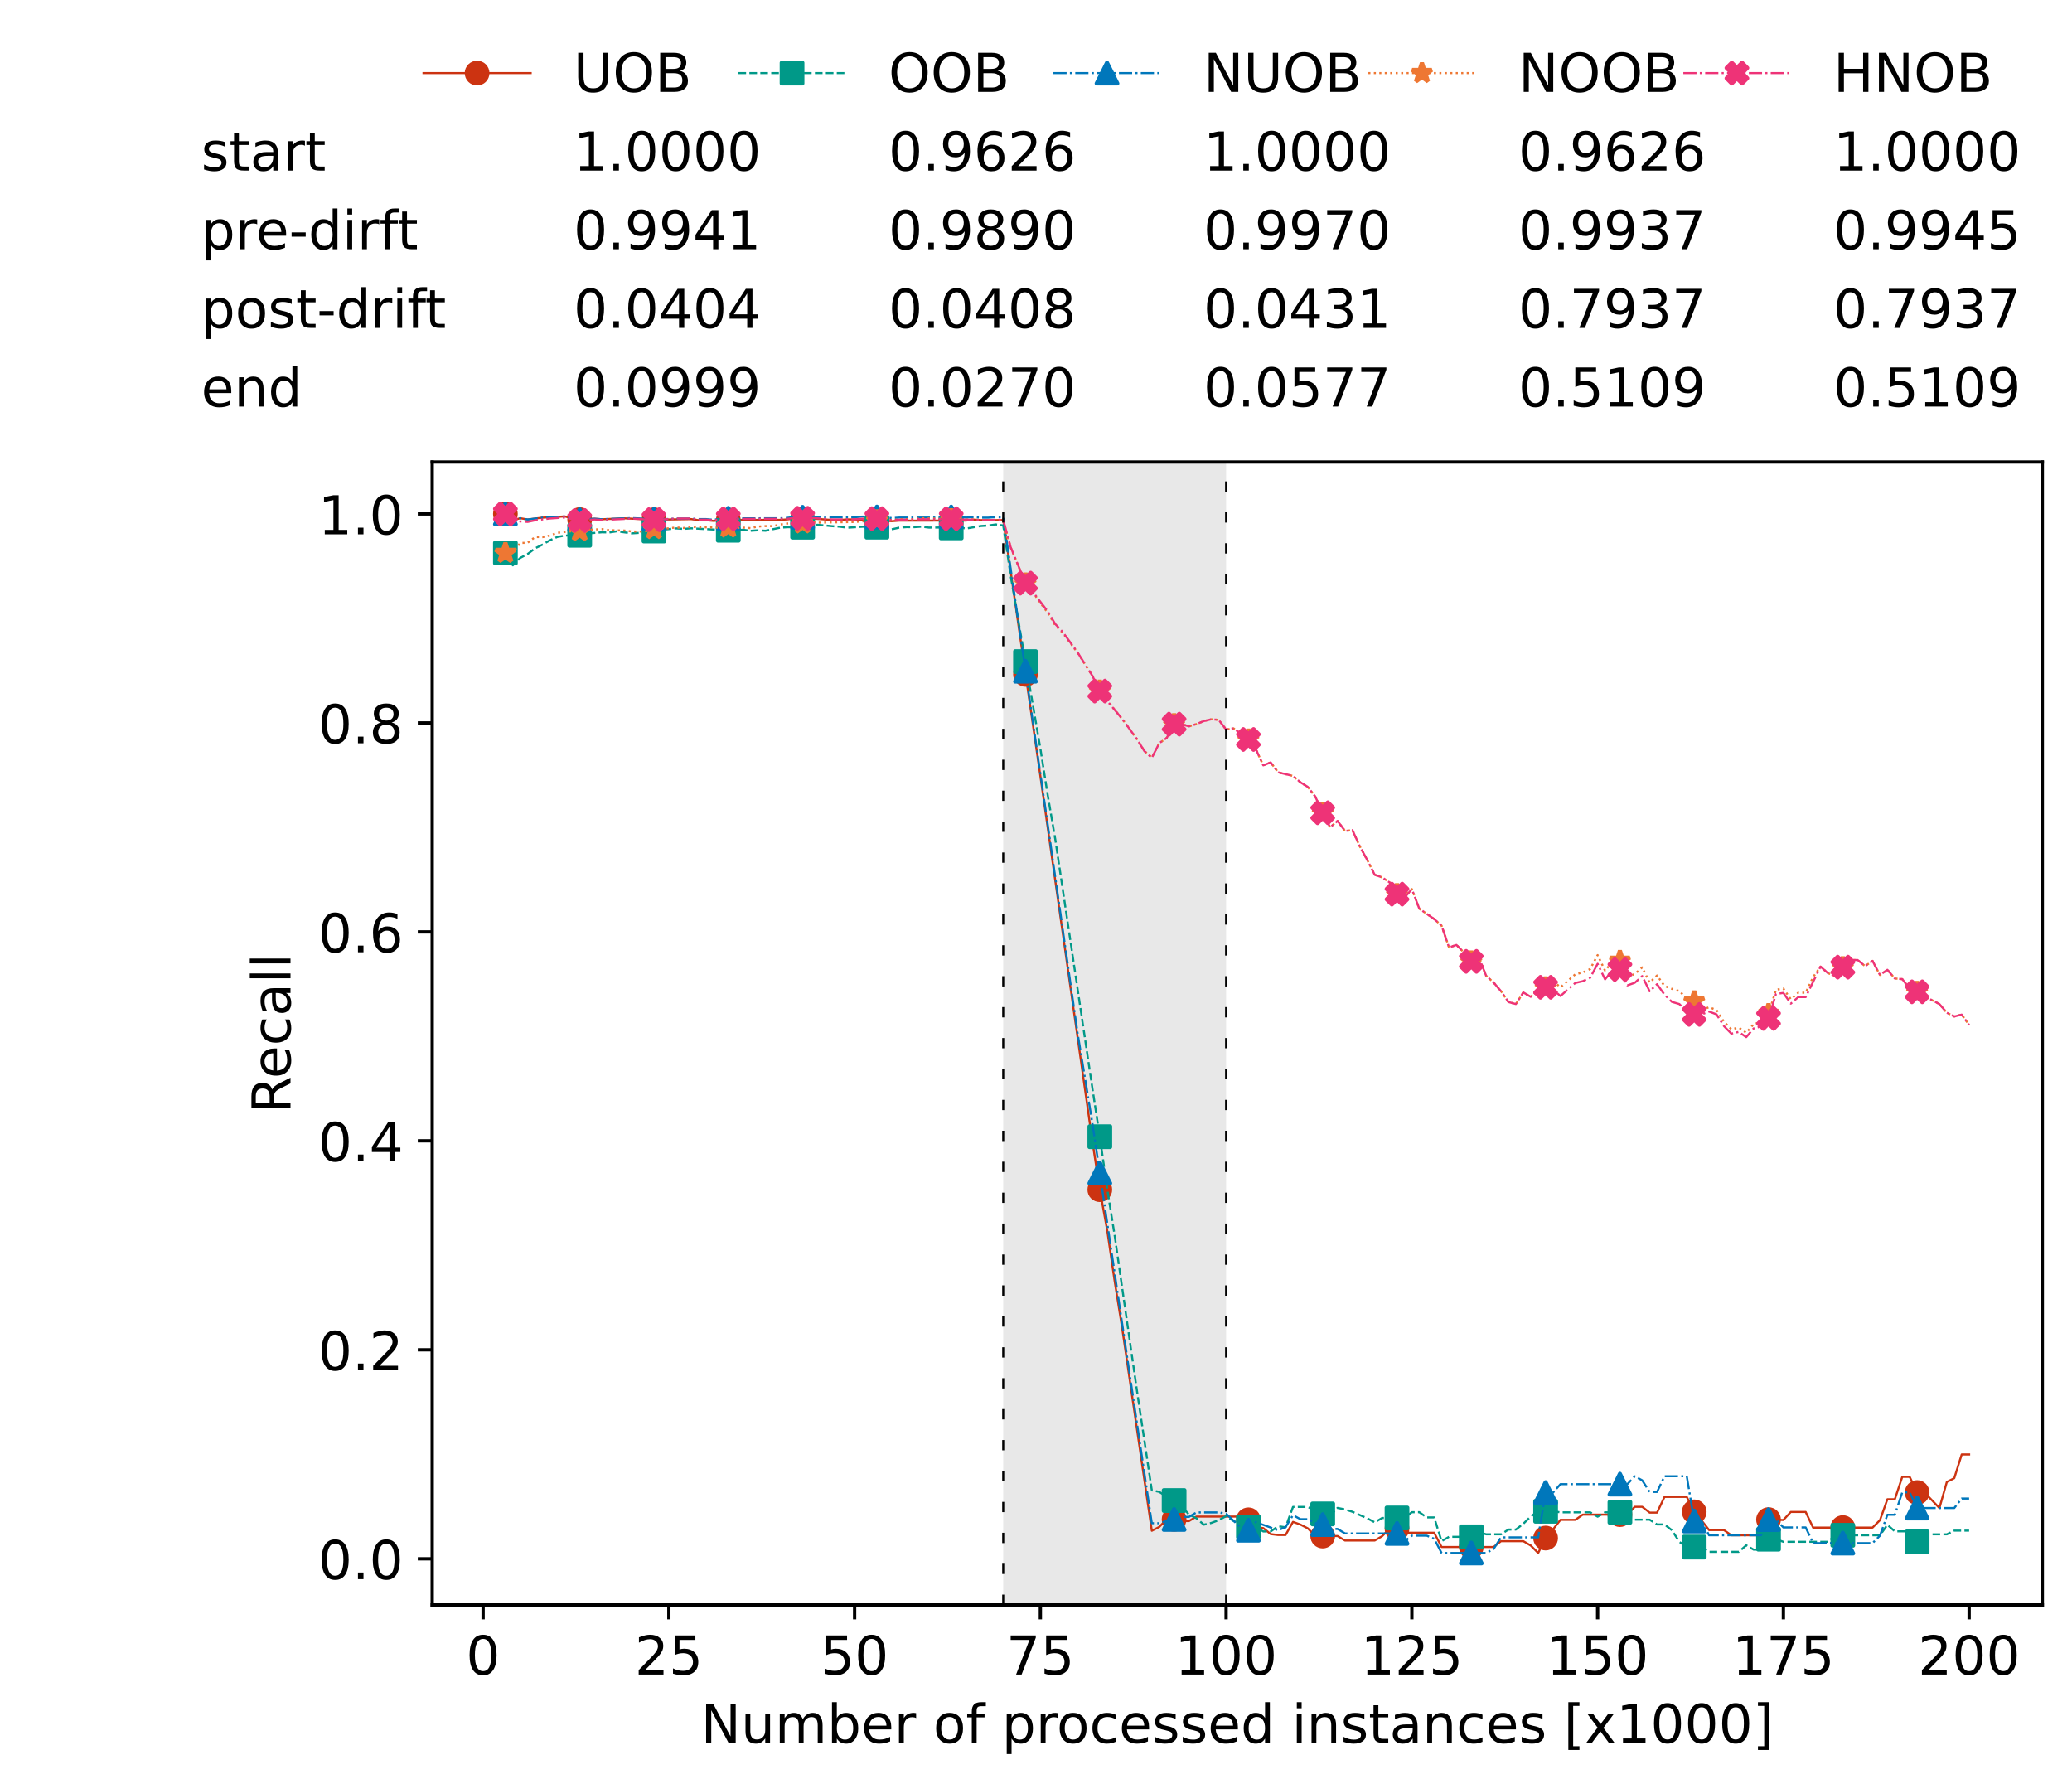 <?xml version="1.0" encoding="utf-8" standalone="no"?>
<!DOCTYPE svg PUBLIC "-//W3C//DTD SVG 1.1//EN"
  "http://www.w3.org/Graphics/SVG/1.1/DTD/svg11.dtd">
<!-- Created with matplotlib (https://matplotlib.org/) -->
<svg height="432.615pt" version="1.1" viewBox="0 0 502.65 432.615" width="502.65pt" xmlns="http://www.w3.org/2000/svg" xmlns:xlink="http://www.w3.org/1999/xlink">
 <defs>
  <style type="text/css">*{stroke-linecap:butt;stroke-linejoin:round;}</style>
 </defs>
 <g id="figure_1">
  <g id="patch_1">
   <path d="M 0 432.615 
L 502.65 432.615 
L 502.65 0 
L 0 0 
z
" style="fill:#ffffff;"/>
  </g>
  <g id="axes_1">
   <g id="patch_2">
    <path d="M 104.85 389.252 
L 495.45 389.252 
L 495.45 112.052 
L 104.85 112.052 
z
" style="fill:#ffffff;"/>
   </g>
   <g id="patch_3">
    <path clip-path="url(#paac7d78101)" d="M 297.446 389.252 
L 297.446 112.052 
L 243.372 112.052 
L 243.372 389.252 
z
" style="fill:#d3d3d3;opacity:0.5;"/>
   </g>
   <g id="matplotlib.axis_1">
    <g id="xtick_1">
     <g id="line2d_1">
      <defs>
       <path d="M 0 0 
L 0 3.5 
" id="m375046992d" style="stroke:#000000;stroke-width:0.8;"/>
      </defs>
      <g>
       <use style="stroke:#000000;stroke-width:0.8;" x="117.197" xlink:href="#m375046992d" y="389.252"/>
      </g>
     </g>
     <g id="text_1">
      <!-- 0 -->
      <g transform="translate(113.061 406.13)scale(0.13 -0.13)">
       <defs>
        <path d="M 31.781 66.406 
Q 24.172 66.406 20.328 58.906 
Q 16.5 51.422 16.5 36.375 
Q 16.5 21.391 20.328 13.891 
Q 24.172 6.391 31.781 6.391 
Q 39.453 6.391 43.281 13.891 
Q 47.125 21.391 47.125 36.375 
Q 47.125 51.422 43.281 58.906 
Q 39.453 66.406 31.781 66.406 
z
M 31.781 74.219 
Q 44.047 74.219 50.516 64.516 
Q 56.984 54.828 56.984 36.375 
Q 56.984 17.969 50.516 8.266 
Q 44.047 -1.422 31.781 -1.422 
Q 19.531 -1.422 13.062 8.266 
Q 6.594 17.969 6.594 36.375 
Q 6.594 54.828 13.062 64.516 
Q 19.531 74.219 31.781 74.219 
z
" id="DejaVuSans-48"/>
       </defs>
       <use xlink:href="#DejaVuSans-48"/>
      </g>
     </g>
    </g>
    <g id="xtick_2">
     <g id="line2d_2">
      <g>
       <use style="stroke:#000000;stroke-width:0.8;" x="162.259" xlink:href="#m375046992d" y="389.252"/>
      </g>
     </g>
     <g id="text_2">
      <!-- 25 -->
      <g transform="translate(153.988 406.13)scale(0.13 -0.13)">
       <defs>
        <path d="M 19.188 8.297 
L 53.609 8.297 
L 53.609 0 
L 7.328 0 
L 7.328 8.297 
Q 12.938 14.109 22.625 23.891 
Q 32.328 33.688 34.812 36.531 
Q 39.547 41.844 41.422 45.531 
Q 43.312 49.219 43.312 52.781 
Q 43.312 58.594 39.234 62.25 
Q 35.156 65.922 28.609 65.922 
Q 23.969 65.922 18.812 64.312 
Q 13.672 62.703 7.812 59.422 
L 7.812 69.391 
Q 13.766 71.781 18.938 73 
Q 24.125 74.219 28.422 74.219 
Q 39.75 74.219 46.484 68.547 
Q 53.219 62.891 53.219 53.422 
Q 53.219 48.922 51.531 44.891 
Q 49.859 40.875 45.406 35.406 
Q 44.188 33.984 37.641 27.219 
Q 31.109 20.453 19.188 8.297 
z
" id="DejaVuSans-50"/>
        <path d="M 10.797 72.906 
L 49.516 72.906 
L 49.516 64.594 
L 19.828 64.594 
L 19.828 46.734 
Q 21.969 47.469 24.109 47.828 
Q 26.266 48.188 28.422 48.188 
Q 40.625 48.188 47.75 41.5 
Q 54.891 34.812 54.891 23.391 
Q 54.891 11.625 47.562 5.094 
Q 40.234 -1.422 26.906 -1.422 
Q 22.312 -1.422 17.547 -0.641 
Q 12.797 0.141 7.719 1.703 
L 7.719 11.625 
Q 12.109 9.234 16.797 8.062 
Q 21.484 6.891 26.703 6.891 
Q 35.156 6.891 40.078 11.328 
Q 45.016 15.766 45.016 23.391 
Q 45.016 31 40.078 35.438 
Q 35.156 39.891 26.703 39.891 
Q 22.75 39.891 18.812 39.016 
Q 14.891 38.141 10.797 36.281 
z
" id="DejaVuSans-53"/>
       </defs>
       <use xlink:href="#DejaVuSans-50"/>
       <use x="63.623" xlink:href="#DejaVuSans-53"/>
      </g>
     </g>
    </g>
    <g id="xtick_3">
     <g id="line2d_3">
      <g>
       <use style="stroke:#000000;stroke-width:0.8;" x="207.322" xlink:href="#m375046992d" y="389.252"/>
      </g>
     </g>
     <g id="text_3">
      <!-- 50 -->
      <g transform="translate(199.05 406.13)scale(0.13 -0.13)">
       <use xlink:href="#DejaVuSans-53"/>
       <use x="63.623" xlink:href="#DejaVuSans-48"/>
      </g>
     </g>
    </g>
    <g id="xtick_4">
     <g id="line2d_4">
      <g>
       <use style="stroke:#000000;stroke-width:0.8;" x="252.384" xlink:href="#m375046992d" y="389.252"/>
      </g>
     </g>
     <g id="text_4">
      <!-- 75 -->
      <g transform="translate(244.113 406.13)scale(0.13 -0.13)">
       <defs>
        <path d="M 8.203 72.906 
L 55.078 72.906 
L 55.078 68.703 
L 28.609 0 
L 18.312 0 
L 43.219 64.594 
L 8.203 64.594 
z
" id="DejaVuSans-55"/>
       </defs>
       <use xlink:href="#DejaVuSans-55"/>
       <use x="63.623" xlink:href="#DejaVuSans-53"/>
      </g>
     </g>
    </g>
    <g id="xtick_5">
     <g id="line2d_5">
      <g>
       <use style="stroke:#000000;stroke-width:0.8;" x="297.446" xlink:href="#m375046992d" y="389.252"/>
      </g>
     </g>
     <g id="text_5">
      <!-- 100 -->
      <g transform="translate(285.039 406.13)scale(0.13 -0.13)">
       <defs>
        <path d="M 12.406 8.297 
L 28.516 8.297 
L 28.516 63.922 
L 10.984 60.406 
L 10.984 69.391 
L 28.422 72.906 
L 38.281 72.906 
L 38.281 8.297 
L 54.391 8.297 
L 54.391 0 
L 12.406 0 
z
" id="DejaVuSans-49"/>
       </defs>
       <use xlink:href="#DejaVuSans-49"/>
       <use x="63.623" xlink:href="#DejaVuSans-48"/>
       <use x="127.246" xlink:href="#DejaVuSans-48"/>
      </g>
     </g>
    </g>
    <g id="xtick_6">
     <g id="line2d_6">
      <g>
       <use style="stroke:#000000;stroke-width:0.8;" x="342.509" xlink:href="#m375046992d" y="389.252"/>
      </g>
     </g>
     <g id="text_6">
      <!-- 125 -->
      <g transform="translate(330.102 406.13)scale(0.13 -0.13)">
       <use xlink:href="#DejaVuSans-49"/>
       <use x="63.623" xlink:href="#DejaVuSans-50"/>
       <use x="127.246" xlink:href="#DejaVuSans-53"/>
      </g>
     </g>
    </g>
    <g id="xtick_7">
     <g id="line2d_7">
      <g>
       <use style="stroke:#000000;stroke-width:0.8;" x="387.571" xlink:href="#m375046992d" y="389.252"/>
      </g>
     </g>
     <g id="text_7">
      <!-- 150 -->
      <g transform="translate(375.164 406.13)scale(0.13 -0.13)">
       <use xlink:href="#DejaVuSans-49"/>
       <use x="63.623" xlink:href="#DejaVuSans-53"/>
       <use x="127.246" xlink:href="#DejaVuSans-48"/>
      </g>
     </g>
    </g>
    <g id="xtick_8">
     <g id="line2d_8">
      <g>
       <use style="stroke:#000000;stroke-width:0.8;" x="432.633" xlink:href="#m375046992d" y="389.252"/>
      </g>
     </g>
     <g id="text_8">
      <!-- 175 -->
      <g transform="translate(420.226 406.13)scale(0.13 -0.13)">
       <use xlink:href="#DejaVuSans-49"/>
       <use x="63.623" xlink:href="#DejaVuSans-55"/>
       <use x="127.246" xlink:href="#DejaVuSans-53"/>
      </g>
     </g>
    </g>
    <g id="xtick_9">
     <g id="line2d_9">
      <g>
       <use style="stroke:#000000;stroke-width:0.8;" x="477.695" xlink:href="#m375046992d" y="389.252"/>
      </g>
     </g>
     <g id="text_9">
      <!-- 200 -->
      <g transform="translate(465.289 406.13)scale(0.13 -0.13)">
       <use xlink:href="#DejaVuSans-50"/>
       <use x="63.623" xlink:href="#DejaVuSans-48"/>
       <use x="127.246" xlink:href="#DejaVuSans-48"/>
      </g>
     </g>
    </g>
    <g id="text_10">
     <!-- Number of processed instances [x1000] -->
     <g transform="translate(170.025 422.711)scale(0.13 -0.13)">
      <defs>
       <path d="M 9.812 72.906 
L 23.094 72.906 
L 55.422 11.922 
L 55.422 72.906 
L 64.984 72.906 
L 64.984 0 
L 51.703 0 
L 19.391 60.984 
L 19.391 0 
L 9.812 0 
z
" id="DejaVuSans-78"/>
       <path d="M 8.5 21.578 
L 8.5 54.688 
L 17.484 54.688 
L 17.484 21.922 
Q 17.484 14.156 20.5 10.266 
Q 23.531 6.391 29.594 6.391 
Q 36.859 6.391 41.078 11.031 
Q 45.312 15.672 45.312 23.688 
L 45.312 54.688 
L 54.297 54.688 
L 54.297 0 
L 45.312 0 
L 45.312 8.406 
Q 42.047 3.422 37.719 1 
Q 33.406 -1.422 27.688 -1.422 
Q 18.266 -1.422 13.375 4.438 
Q 8.5 10.297 8.5 21.578 
z
M 31.109 56 
z
" id="DejaVuSans-117"/>
       <path d="M 52 44.188 
Q 55.375 50.25 60.062 53.125 
Q 64.75 56 71.094 56 
Q 79.641 56 84.281 50.016 
Q 88.922 44.047 88.922 33.016 
L 88.922 0 
L 79.891 0 
L 79.891 32.719 
Q 79.891 40.578 77.094 44.375 
Q 74.312 48.188 68.609 48.188 
Q 61.625 48.188 57.562 43.547 
Q 53.516 38.922 53.516 30.906 
L 53.516 0 
L 44.484 0 
L 44.484 32.719 
Q 44.484 40.625 41.703 44.406 
Q 38.922 48.188 33.109 48.188 
Q 26.219 48.188 22.156 43.531 
Q 18.109 38.875 18.109 30.906 
L 18.109 0 
L 9.078 0 
L 9.078 54.688 
L 18.109 54.688 
L 18.109 46.188 
Q 21.188 51.219 25.484 53.609 
Q 29.781 56 35.688 56 
Q 41.656 56 45.828 52.969 
Q 50 49.953 52 44.188 
z
" id="DejaVuSans-109"/>
       <path d="M 48.688 27.297 
Q 48.688 37.203 44.609 42.844 
Q 40.531 48.484 33.406 48.484 
Q 26.266 48.484 22.188 42.844 
Q 18.109 37.203 18.109 27.297 
Q 18.109 17.391 22.188 11.75 
Q 26.266 6.109 33.406 6.109 
Q 40.531 6.109 44.609 11.75 
Q 48.688 17.391 48.688 27.297 
z
M 18.109 46.391 
Q 20.953 51.266 25.266 53.625 
Q 29.594 56 35.594 56 
Q 45.562 56 51.781 48.094 
Q 58.016 40.188 58.016 27.297 
Q 58.016 14.406 51.781 6.484 
Q 45.562 -1.422 35.594 -1.422 
Q 29.594 -1.422 25.266 0.953 
Q 20.953 3.328 18.109 8.203 
L 18.109 0 
L 9.078 0 
L 9.078 75.984 
L 18.109 75.984 
z
" id="DejaVuSans-98"/>
       <path d="M 56.203 29.594 
L 56.203 25.203 
L 14.891 25.203 
Q 15.484 15.922 20.484 11.062 
Q 25.484 6.203 34.422 6.203 
Q 39.594 6.203 44.453 7.469 
Q 49.312 8.734 54.109 11.281 
L 54.109 2.781 
Q 49.266 0.734 44.188 -0.344 
Q 39.109 -1.422 33.891 -1.422 
Q 20.797 -1.422 13.156 6.188 
Q 5.516 13.812 5.516 26.812 
Q 5.516 40.234 12.766 48.109 
Q 20.016 56 32.328 56 
Q 43.359 56 49.781 48.891 
Q 56.203 41.797 56.203 29.594 
z
M 47.219 32.234 
Q 47.125 39.594 43.094 43.984 
Q 39.062 48.391 32.422 48.391 
Q 24.906 48.391 20.391 44.141 
Q 15.875 39.891 15.188 32.172 
z
" id="DejaVuSans-101"/>
       <path d="M 41.109 46.297 
Q 39.594 47.172 37.812 47.578 
Q 36.031 48 33.891 48 
Q 26.266 48 22.188 43.047 
Q 18.109 38.094 18.109 28.812 
L 18.109 0 
L 9.078 0 
L 9.078 54.688 
L 18.109 54.688 
L 18.109 46.188 
Q 20.953 51.172 25.484 53.578 
Q 30.031 56 36.531 56 
Q 37.453 56 38.578 55.875 
Q 39.703 55.766 41.062 55.516 
z
" id="DejaVuSans-114"/>
       <path id="DejaVuSans-32"/>
       <path d="M 30.609 48.391 
Q 23.391 48.391 19.188 42.75 
Q 14.984 37.109 14.984 27.297 
Q 14.984 17.484 19.156 11.844 
Q 23.344 6.203 30.609 6.203 
Q 37.797 6.203 41.984 11.859 
Q 46.188 17.531 46.188 27.297 
Q 46.188 37.016 41.984 42.703 
Q 37.797 48.391 30.609 48.391 
z
M 30.609 56 
Q 42.328 56 49.016 48.375 
Q 55.719 40.766 55.719 27.297 
Q 55.719 13.875 49.016 6.219 
Q 42.328 -1.422 30.609 -1.422 
Q 18.844 -1.422 12.172 6.219 
Q 5.516 13.875 5.516 27.297 
Q 5.516 40.766 12.172 48.375 
Q 18.844 56 30.609 56 
z
" id="DejaVuSans-111"/>
       <path d="M 37.109 75.984 
L 37.109 68.5 
L 28.516 68.5 
Q 23.688 68.5 21.797 66.547 
Q 19.922 64.594 19.922 59.516 
L 19.922 54.688 
L 34.719 54.688 
L 34.719 47.703 
L 19.922 47.703 
L 19.922 0 
L 10.891 0 
L 10.891 47.703 
L 2.297 47.703 
L 2.297 54.688 
L 10.891 54.688 
L 10.891 58.5 
Q 10.891 67.625 15.141 71.797 
Q 19.391 75.984 28.609 75.984 
z
" id="DejaVuSans-102"/>
       <path d="M 18.109 8.203 
L 18.109 -20.797 
L 9.078 -20.797 
L 9.078 54.688 
L 18.109 54.688 
L 18.109 46.391 
Q 20.953 51.266 25.266 53.625 
Q 29.594 56 35.594 56 
Q 45.562 56 51.781 48.094 
Q 58.016 40.188 58.016 27.297 
Q 58.016 14.406 51.781 6.484 
Q 45.562 -1.422 35.594 -1.422 
Q 29.594 -1.422 25.266 0.953 
Q 20.953 3.328 18.109 8.203 
z
M 48.688 27.297 
Q 48.688 37.203 44.609 42.844 
Q 40.531 48.484 33.406 48.484 
Q 26.266 48.484 22.188 42.844 
Q 18.109 37.203 18.109 27.297 
Q 18.109 17.391 22.188 11.75 
Q 26.266 6.109 33.406 6.109 
Q 40.531 6.109 44.609 11.75 
Q 48.688 17.391 48.688 27.297 
z
" id="DejaVuSans-112"/>
       <path d="M 48.781 52.594 
L 48.781 44.188 
Q 44.969 46.297 41.141 47.344 
Q 37.312 48.391 33.406 48.391 
Q 24.656 48.391 19.812 42.844 
Q 14.984 37.312 14.984 27.297 
Q 14.984 17.281 19.812 11.734 
Q 24.656 6.203 33.406 6.203 
Q 37.312 6.203 41.141 7.25 
Q 44.969 8.297 48.781 10.406 
L 48.781 2.094 
Q 45.016 0.344 40.984 -0.531 
Q 36.969 -1.422 32.422 -1.422 
Q 20.062 -1.422 12.781 6.344 
Q 5.516 14.109 5.516 27.297 
Q 5.516 40.672 12.859 48.328 
Q 20.219 56 33.016 56 
Q 37.156 56 41.109 55.141 
Q 45.062 54.297 48.781 52.594 
z
" id="DejaVuSans-99"/>
       <path d="M 44.281 53.078 
L 44.281 44.578 
Q 40.484 46.531 36.375 47.5 
Q 32.281 48.484 27.875 48.484 
Q 21.188 48.484 17.844 46.438 
Q 14.5 44.391 14.5 40.281 
Q 14.5 37.156 16.891 35.375 
Q 19.281 33.594 26.516 31.984 
L 29.594 31.297 
Q 39.156 29.25 43.188 25.516 
Q 47.219 21.781 47.219 15.094 
Q 47.219 7.469 41.188 3.016 
Q 35.156 -1.422 24.609 -1.422 
Q 20.219 -1.422 15.453 -0.562 
Q 10.688 0.297 5.422 2 
L 5.422 11.281 
Q 10.406 8.688 15.234 7.391 
Q 20.062 6.109 24.812 6.109 
Q 31.156 6.109 34.562 8.281 
Q 37.984 10.453 37.984 14.406 
Q 37.984 18.062 35.516 20.016 
Q 33.062 21.969 24.703 23.781 
L 21.578 24.516 
Q 13.234 26.266 9.516 29.906 
Q 5.812 33.547 5.812 39.891 
Q 5.812 47.609 11.281 51.797 
Q 16.75 56 26.812 56 
Q 31.781 56 36.172 55.266 
Q 40.578 54.547 44.281 53.078 
z
" id="DejaVuSans-115"/>
       <path d="M 45.406 46.391 
L 45.406 75.984 
L 54.391 75.984 
L 54.391 0 
L 45.406 0 
L 45.406 8.203 
Q 42.578 3.328 38.25 0.953 
Q 33.938 -1.422 27.875 -1.422 
Q 17.969 -1.422 11.734 6.484 
Q 5.516 14.406 5.516 27.297 
Q 5.516 40.188 11.734 48.094 
Q 17.969 56 27.875 56 
Q 33.938 56 38.25 53.625 
Q 42.578 51.266 45.406 46.391 
z
M 14.797 27.297 
Q 14.797 17.391 18.875 11.75 
Q 22.953 6.109 30.078 6.109 
Q 37.203 6.109 41.297 11.75 
Q 45.406 17.391 45.406 27.297 
Q 45.406 37.203 41.297 42.844 
Q 37.203 48.484 30.078 48.484 
Q 22.953 48.484 18.875 42.844 
Q 14.797 37.203 14.797 27.297 
z
" id="DejaVuSans-100"/>
       <path d="M 9.422 54.688 
L 18.406 54.688 
L 18.406 0 
L 9.422 0 
z
M 9.422 75.984 
L 18.406 75.984 
L 18.406 64.594 
L 9.422 64.594 
z
" id="DejaVuSans-105"/>
       <path d="M 54.891 33.016 
L 54.891 0 
L 45.906 0 
L 45.906 32.719 
Q 45.906 40.484 42.875 44.328 
Q 39.844 48.188 33.797 48.188 
Q 26.516 48.188 22.312 43.547 
Q 18.109 38.922 18.109 30.906 
L 18.109 0 
L 9.078 0 
L 9.078 54.688 
L 18.109 54.688 
L 18.109 46.188 
Q 21.344 51.125 25.703 53.562 
Q 30.078 56 35.797 56 
Q 45.219 56 50.047 50.172 
Q 54.891 44.344 54.891 33.016 
z
" id="DejaVuSans-110"/>
       <path d="M 18.312 70.219 
L 18.312 54.688 
L 36.812 54.688 
L 36.812 47.703 
L 18.312 47.703 
L 18.312 18.016 
Q 18.312 11.328 20.141 9.422 
Q 21.969 7.516 27.594 7.516 
L 36.812 7.516 
L 36.812 0 
L 27.594 0 
Q 17.188 0 13.234 3.875 
Q 9.281 7.766 9.281 18.016 
L 9.281 47.703 
L 2.688 47.703 
L 2.688 54.688 
L 9.281 54.688 
L 9.281 70.219 
z
" id="DejaVuSans-116"/>
       <path d="M 34.281 27.484 
Q 23.391 27.484 19.188 25 
Q 14.984 22.516 14.984 16.5 
Q 14.984 11.719 18.141 8.906 
Q 21.297 6.109 26.703 6.109 
Q 34.188 6.109 38.703 11.406 
Q 43.219 16.703 43.219 25.484 
L 43.219 27.484 
z
M 52.203 31.203 
L 52.203 0 
L 43.219 0 
L 43.219 8.297 
Q 40.141 3.328 35.547 0.953 
Q 30.953 -1.422 24.312 -1.422 
Q 15.922 -1.422 10.953 3.297 
Q 6 8.016 6 15.922 
Q 6 25.141 12.172 29.828 
Q 18.359 34.516 30.609 34.516 
L 43.219 34.516 
L 43.219 35.406 
Q 43.219 41.609 39.141 45 
Q 35.062 48.391 27.688 48.391 
Q 23 48.391 18.547 47.266 
Q 14.109 46.141 10.016 43.891 
L 10.016 52.203 
Q 14.938 54.109 19.578 55.047 
Q 24.219 56 28.609 56 
Q 40.484 56 46.344 49.844 
Q 52.203 43.703 52.203 31.203 
z
" id="DejaVuSans-97"/>
       <path d="M 8.594 75.984 
L 29.297 75.984 
L 29.297 69 
L 17.578 69 
L 17.578 -6.203 
L 29.297 -6.203 
L 29.297 -13.188 
L 8.594 -13.188 
z
" id="DejaVuSans-91"/>
       <path d="M 54.891 54.688 
L 35.109 28.078 
L 55.906 0 
L 45.312 0 
L 29.391 21.484 
L 13.484 0 
L 2.875 0 
L 24.125 28.609 
L 4.688 54.688 
L 15.281 54.688 
L 29.781 35.203 
L 44.281 54.688 
z
" id="DejaVuSans-120"/>
       <path d="M 30.422 75.984 
L 30.422 -13.188 
L 9.719 -13.188 
L 9.719 -6.203 
L 21.391 -6.203 
L 21.391 69 
L 9.719 69 
L 9.719 75.984 
z
" id="DejaVuSans-93"/>
      </defs>
      <use xlink:href="#DejaVuSans-78"/>
      <use x="74.805" xlink:href="#DejaVuSans-117"/>
      <use x="138.184" xlink:href="#DejaVuSans-109"/>
      <use x="235.596" xlink:href="#DejaVuSans-98"/>
      <use x="299.072" xlink:href="#DejaVuSans-101"/>
      <use x="360.596" xlink:href="#DejaVuSans-114"/>
      <use x="401.709" xlink:href="#DejaVuSans-32"/>
      <use x="433.496" xlink:href="#DejaVuSans-111"/>
      <use x="494.678" xlink:href="#DejaVuSans-102"/>
      <use x="529.883" xlink:href="#DejaVuSans-32"/>
      <use x="561.67" xlink:href="#DejaVuSans-112"/>
      <use x="625.146" xlink:href="#DejaVuSans-114"/>
      <use x="664.01" xlink:href="#DejaVuSans-111"/>
      <use x="725.191" xlink:href="#DejaVuSans-99"/>
      <use x="780.172" xlink:href="#DejaVuSans-101"/>
      <use x="841.695" xlink:href="#DejaVuSans-115"/>
      <use x="893.795" xlink:href="#DejaVuSans-115"/>
      <use x="945.895" xlink:href="#DejaVuSans-101"/>
      <use x="1007.418" xlink:href="#DejaVuSans-100"/>
      <use x="1070.895" xlink:href="#DejaVuSans-32"/>
      <use x="1102.682" xlink:href="#DejaVuSans-105"/>
      <use x="1130.465" xlink:href="#DejaVuSans-110"/>
      <use x="1193.844" xlink:href="#DejaVuSans-115"/>
      <use x="1245.943" xlink:href="#DejaVuSans-116"/>
      <use x="1285.152" xlink:href="#DejaVuSans-97"/>
      <use x="1346.432" xlink:href="#DejaVuSans-110"/>
      <use x="1409.811" xlink:href="#DejaVuSans-99"/>
      <use x="1464.791" xlink:href="#DejaVuSans-101"/>
      <use x="1526.314" xlink:href="#DejaVuSans-115"/>
      <use x="1578.414" xlink:href="#DejaVuSans-32"/>
      <use x="1610.201" xlink:href="#DejaVuSans-91"/>
      <use x="1649.215" xlink:href="#DejaVuSans-120"/>
      <use x="1708.395" xlink:href="#DejaVuSans-49"/>
      <use x="1772.018" xlink:href="#DejaVuSans-48"/>
      <use x="1835.641" xlink:href="#DejaVuSans-48"/>
      <use x="1899.264" xlink:href="#DejaVuSans-48"/>
      <use x="1962.887" xlink:href="#DejaVuSans-93"/>
     </g>
    </g>
   </g>
   <g id="matplotlib.axis_2">
    <g id="ytick_1">
     <g id="line2d_10">
      <defs>
       <path d="M 0 0 
L -3.5 0 
" id="m7ce84da28b" style="stroke:#000000;stroke-width:0.8;"/>
      </defs>
      <g>
       <use style="stroke:#000000;stroke-width:0.8;" x="104.85" xlink:href="#m7ce84da28b" y="378.06"/>
      </g>
     </g>
     <g id="text_11">
      <!-- 0.0 -->
      <g transform="translate(77.176 382.999)scale(0.13 -0.13)">
       <defs>
        <path d="M 10.688 12.406 
L 21 12.406 
L 21 0 
L 10.688 0 
z
" id="DejaVuSans-46"/>
       </defs>
       <use xlink:href="#DejaVuSans-48"/>
       <use x="63.623" xlink:href="#DejaVuSans-46"/>
       <use x="95.41" xlink:href="#DejaVuSans-48"/>
      </g>
     </g>
    </g>
    <g id="ytick_2">
     <g id="line2d_11">
      <g>
       <use style="stroke:#000000;stroke-width:0.8;" x="104.85" xlink:href="#m7ce84da28b" y="327.378"/>
      </g>
     </g>
     <g id="text_12">
      <!-- 0.2 -->
      <g transform="translate(77.176 332.317)scale(0.13 -0.13)">
       <use xlink:href="#DejaVuSans-48"/>
       <use x="63.623" xlink:href="#DejaVuSans-46"/>
       <use x="95.41" xlink:href="#DejaVuSans-50"/>
      </g>
     </g>
    </g>
    <g id="ytick_3">
     <g id="line2d_12">
      <g>
       <use style="stroke:#000000;stroke-width:0.8;" x="104.85" xlink:href="#m7ce84da28b" y="276.697"/>
      </g>
     </g>
     <g id="text_13">
      <!-- 0.4 -->
      <g transform="translate(77.176 281.635)scale(0.13 -0.13)">
       <defs>
        <path d="M 37.797 64.312 
L 12.891 25.391 
L 37.797 25.391 
z
M 35.203 72.906 
L 47.609 72.906 
L 47.609 25.391 
L 58.016 25.391 
L 58.016 17.188 
L 47.609 17.188 
L 47.609 0 
L 37.797 0 
L 37.797 17.188 
L 4.891 17.188 
L 4.891 26.703 
z
" id="DejaVuSans-52"/>
       </defs>
       <use xlink:href="#DejaVuSans-48"/>
       <use x="63.623" xlink:href="#DejaVuSans-46"/>
       <use x="95.41" xlink:href="#DejaVuSans-52"/>
      </g>
     </g>
    </g>
    <g id="ytick_4">
     <g id="line2d_13">
      <g>
       <use style="stroke:#000000;stroke-width:0.8;" x="104.85" xlink:href="#m7ce84da28b" y="226.015"/>
      </g>
     </g>
     <g id="text_14">
      <!-- 0.6 -->
      <g transform="translate(77.176 230.954)scale(0.13 -0.13)">
       <defs>
        <path d="M 33.016 40.375 
Q 26.375 40.375 22.484 35.828 
Q 18.609 31.297 18.609 23.391 
Q 18.609 15.531 22.484 10.953 
Q 26.375 6.391 33.016 6.391 
Q 39.656 6.391 43.531 10.953 
Q 47.406 15.531 47.406 23.391 
Q 47.406 31.297 43.531 35.828 
Q 39.656 40.375 33.016 40.375 
z
M 52.594 71.297 
L 52.594 62.312 
Q 48.875 64.062 45.094 64.984 
Q 41.312 65.922 37.594 65.922 
Q 27.828 65.922 22.672 59.328 
Q 17.531 52.734 16.797 39.406 
Q 19.672 43.656 24.016 45.922 
Q 28.375 48.188 33.594 48.188 
Q 44.578 48.188 50.953 41.516 
Q 57.328 34.859 57.328 23.391 
Q 57.328 12.156 50.688 5.359 
Q 44.047 -1.422 33.016 -1.422 
Q 20.359 -1.422 13.672 8.266 
Q 6.984 17.969 6.984 36.375 
Q 6.984 53.656 15.188 63.938 
Q 23.391 74.219 37.203 74.219 
Q 40.922 74.219 44.703 73.484 
Q 48.484 72.75 52.594 71.297 
z
" id="DejaVuSans-54"/>
       </defs>
       <use xlink:href="#DejaVuSans-48"/>
       <use x="63.623" xlink:href="#DejaVuSans-46"/>
       <use x="95.41" xlink:href="#DejaVuSans-54"/>
      </g>
     </g>
    </g>
    <g id="ytick_5">
     <g id="line2d_14">
      <g>
       <use style="stroke:#000000;stroke-width:0.8;" x="104.85" xlink:href="#m7ce84da28b" y="175.333"/>
      </g>
     </g>
     <g id="text_15">
      <!-- 0.8 -->
      <g transform="translate(77.176 180.272)scale(0.13 -0.13)">
       <defs>
        <path d="M 31.781 34.625 
Q 24.75 34.625 20.719 30.859 
Q 16.703 27.094 16.703 20.516 
Q 16.703 13.922 20.719 10.156 
Q 24.75 6.391 31.781 6.391 
Q 38.812 6.391 42.859 10.172 
Q 46.922 13.969 46.922 20.516 
Q 46.922 27.094 42.891 30.859 
Q 38.875 34.625 31.781 34.625 
z
M 21.922 38.812 
Q 15.578 40.375 12.031 44.719 
Q 8.5 49.078 8.5 55.328 
Q 8.5 64.062 14.719 69.141 
Q 20.953 74.219 31.781 74.219 
Q 42.672 74.219 48.875 69.141 
Q 55.078 64.062 55.078 55.328 
Q 55.078 49.078 51.531 44.719 
Q 48 40.375 41.703 38.812 
Q 48.828 37.156 52.797 32.312 
Q 56.781 27.484 56.781 20.516 
Q 56.781 9.906 50.312 4.234 
Q 43.844 -1.422 31.781 -1.422 
Q 19.734 -1.422 13.25 4.234 
Q 6.781 9.906 6.781 20.516 
Q 6.781 27.484 10.781 32.312 
Q 14.797 37.156 21.922 38.812 
z
M 18.312 54.391 
Q 18.312 48.734 21.844 45.562 
Q 25.391 42.391 31.781 42.391 
Q 38.141 42.391 41.719 45.562 
Q 45.312 48.734 45.312 54.391 
Q 45.312 60.062 41.719 63.234 
Q 38.141 66.406 31.781 66.406 
Q 25.391 66.406 21.844 63.234 
Q 18.312 60.062 18.312 54.391 
z
" id="DejaVuSans-56"/>
       </defs>
       <use xlink:href="#DejaVuSans-48"/>
       <use x="63.623" xlink:href="#DejaVuSans-46"/>
       <use x="95.41" xlink:href="#DejaVuSans-56"/>
      </g>
     </g>
    </g>
    <g id="ytick_6">
     <g id="line2d_15">
      <g>
       <use style="stroke:#000000;stroke-width:0.8;" x="104.85" xlink:href="#m7ce84da28b" y="124.652"/>
      </g>
     </g>
     <g id="text_16">
      <!-- 1.0 -->
      <g transform="translate(77.176 129.591)scale(0.13 -0.13)">
       <use xlink:href="#DejaVuSans-49"/>
       <use x="63.623" xlink:href="#DejaVuSans-46"/>
       <use x="95.41" xlink:href="#DejaVuSans-48"/>
      </g>
     </g>
    </g>
    <g id="text_17">
     <!-- Recall -->
     <g transform="translate(70.472 270.044)rotate(-90)scale(0.13 -0.13)">
      <defs>
       <path d="M 44.391 34.188 
Q 47.562 33.109 50.562 29.594 
Q 53.562 26.078 56.594 19.922 
L 66.609 0 
L 56 0 
L 46.688 18.703 
Q 43.062 26.031 39.672 28.422 
Q 36.281 30.812 30.422 30.812 
L 19.672 30.812 
L 19.672 0 
L 9.812 0 
L 9.812 72.906 
L 32.078 72.906 
Q 44.578 72.906 50.734 67.672 
Q 56.891 62.453 56.891 51.906 
Q 56.891 45.016 53.688 40.469 
Q 50.484 35.938 44.391 34.188 
z
M 19.672 64.797 
L 19.672 38.922 
L 32.078 38.922 
Q 39.203 38.922 42.844 42.219 
Q 46.484 45.516 46.484 51.906 
Q 46.484 58.297 42.844 61.547 
Q 39.203 64.797 32.078 64.797 
z
" id="DejaVuSans-82"/>
       <path d="M 9.422 75.984 
L 18.406 75.984 
L 18.406 0 
L 9.422 0 
z
" id="DejaVuSans-108"/>
      </defs>
      <use xlink:href="#DejaVuSans-82"/>
      <use x="64.982" xlink:href="#DejaVuSans-101"/>
      <use x="126.506" xlink:href="#DejaVuSans-99"/>
      <use x="181.486" xlink:href="#DejaVuSans-97"/>
      <use x="242.766" xlink:href="#DejaVuSans-108"/>
      <use x="270.549" xlink:href="#DejaVuSans-108"/>
     </g>
    </g>
   </g>
   <g id="line2d_16"/>
   <g id="line2d_17"/>
   <g id="line2d_18"/>
   <g id="line2d_19"/>
   <g id="line2d_20"/>
   <g id="line2d_21">
    <path clip-path="url(#paac7d78101)" d="M 122.605 124.652 
L 124.407 126.197 
L 126.21 125.682 
L 128.012 125.995 
L 131.617 125.547 
L 137.024 125.249 
L 138.827 125.728 
L 140.629 126.021 
L 144.234 125.81 
L 146.037 125.94 
L 151.444 125.713 
L 158.654 126.051 
L 167.667 125.902 
L 169.469 126.168 
L 171.272 126.168 
L 173.074 126.331 
L 176.679 126.112 
L 189.297 126.084 
L 191.099 125.966 
L 192.902 125.722 
L 194.704 125.85 
L 196.507 125.731 
L 201.914 126.114 
L 203.717 126.114 
L 205.519 125.974 
L 207.322 125.974 
L 209.124 126.171 
L 210.927 126.04 
L 216.334 126.405 
L 218.137 126.272 
L 234.359 126.256 
L 236.162 126.021 
L 237.964 126.152 
L 243.372 126.145 
L 252.384 188.206 
L 265.001 276.77 
L 266.804 288.542 
L 268.606 298.448 
L 270.409 310.763 
L 272.211 321.98 
L 279.421 371.264 
L 281.224 370.336 
L 283.026 368.482 
L 284.829 368.482 
L 286.631 368.914 
L 288.434 368.914 
L 290.236 367.828 
L 301.051 367.828 
L 302.854 368.608 
L 304.656 370.398 
L 306.459 370.616 
L 308.261 372.07 
L 310.064 372.292 
L 311.866 372.292 
L 313.669 369.112 
L 315.471 369.762 
L 317.274 370.689 
L 319.076 372.543 
L 324.484 372.543 
L 326.286 373.629 
L 333.496 373.629 
L 335.299 372.574 
L 337.101 370.764 
L 338.904 370.764 
L 340.706 371.738 
L 347.916 371.738 
L 349.719 375.194 
L 362.336 375.194 
L 364.138 373.786 
L 369.546 373.786 
L 371.348 374.842 
L 373.151 376.652 
L 374.953 373.032 
L 376.756 370.92 
L 378.558 368.616 
L 382.163 368.616 
L 383.966 367.349 
L 394.781 367.349 
L 396.583 365.449 
L 398.386 365.449 
L 400.188 366.856 
L 401.991 366.856 
L 403.793 363.055 
L 409.201 363.055 
L 411.003 366.675 
L 412.806 368.787 
L 414.608 371.091 
L 418.213 371.091 
L 420.016 372.358 
L 427.226 372.358 
L 429.028 368.557 
L 432.633 368.647 
L 434.436 366.698 
L 438.041 366.698 
L 439.843 370.499 
L 454.263 370.499 
L 456.066 368.689 
L 457.868 363.621 
L 459.671 363.621 
L 461.473 358.191 
L 463.276 358.191 
L 465.078 361.992 
L 466.881 361.992 
L 470.485 365.751 
L 472.288 359.416 
L 474.09 358.511 
L 475.893 352.752 
L 477.695 352.752 
L 477.695 352.752 
" style="fill:none;stroke:#cc3311;stroke-linecap:square;stroke-width:0.5;"/>
    <defs>
     <path d="M 0 2.5 
C 0.663 2.5 1.299 2.237 1.768 1.768 
C 2.237 1.299 2.5 0.663 2.5 0 
C 2.5 -0.663 2.237 -1.299 1.768 -1.768 
C 1.299 -2.237 0.663 -2.5 0 -2.5 
C -0.663 -2.5 -1.299 -2.237 -1.768 -1.768 
C -2.237 -1.299 -2.5 -0.663 -2.5 0 
C -2.5 0.663 -2.237 1.299 -1.768 1.768 
C -1.299 2.237 -0.663 2.5 0 2.5 
z
" id="m6bbb558a54" style="stroke:#cc3311;"/>
    </defs>
    <g clip-path="url(#paac7d78101)">
     <use style="fill:#cc3311;stroke:#cc3311;" x="122.605" xlink:href="#m6bbb558a54" y="124.652"/>
     <use style="fill:#cc3311;stroke:#cc3311;" x="140.629" xlink:href="#m6bbb558a54" y="126.021"/>
     <use style="fill:#cc3311;stroke:#cc3311;" x="158.654" xlink:href="#m6bbb558a54" y="126.051"/>
     <use style="fill:#cc3311;stroke:#cc3311;" x="176.679" xlink:href="#m6bbb558a54" y="126.112"/>
     <use style="fill:#cc3311;stroke:#cc3311;" x="194.704" xlink:href="#m6bbb558a54" y="125.85"/>
     <use style="fill:#cc3311;stroke:#cc3311;" x="212.729" xlink:href="#m6bbb558a54" y="126.144"/>
     <use style="fill:#cc3311;stroke:#cc3311;" x="230.754" xlink:href="#m6bbb558a54" y="126.269"/>
     <use style="fill:#cc3311;stroke:#cc3311;" x="248.779" xlink:href="#m6bbb558a54" y="163.558"/>
     <use style="fill:#cc3311;stroke:#cc3311;" x="266.804" xlink:href="#m6bbb558a54" y="288.542"/>
     <use style="fill:#cc3311;stroke:#cc3311;" x="284.829" xlink:href="#m6bbb558a54" y="368.482"/>
     <use style="fill:#cc3311;stroke:#cc3311;" x="302.854" xlink:href="#m6bbb558a54" y="368.608"/>
     <use style="fill:#cc3311;stroke:#cc3311;" x="320.879" xlink:href="#m6bbb558a54" y="372.543"/>
     <use style="fill:#cc3311;stroke:#cc3311;" x="338.904" xlink:href="#m6bbb558a54" y="370.764"/>
     <use style="fill:#cc3311;stroke:#cc3311;" x="356.928" xlink:href="#m6bbb558a54" y="375.194"/>
     <use style="fill:#cc3311;stroke:#cc3311;" x="374.953" xlink:href="#m6bbb558a54" y="373.032"/>
     <use style="fill:#cc3311;stroke:#cc3311;" x="392.978" xlink:href="#m6bbb558a54" y="367.349"/>
     <use style="fill:#cc3311;stroke:#cc3311;" x="411.003" xlink:href="#m6bbb558a54" y="366.675"/>
     <use style="fill:#cc3311;stroke:#cc3311;" x="429.028" xlink:href="#m6bbb558a54" y="368.557"/>
     <use style="fill:#cc3311;stroke:#cc3311;" x="447.053" xlink:href="#m6bbb558a54" y="370.499"/>
     <use style="fill:#cc3311;stroke:#cc3311;" x="465.078" xlink:href="#m6bbb558a54" y="361.992"/>
    </g>
   </g>
   <g id="line2d_22"/>
   <g id="line2d_23"/>
   <g id="line2d_24"/>
   <g id="line2d_25"/>
   <g id="line2d_26">
    <path clip-path="url(#paac7d78101)" d="M 122.605 134.125 
L 124.407 137.114 
L 126.21 135.306 
L 128.012 134.355 
L 129.815 132.99 
L 131.617 132.08 
L 133.419 131.019 
L 135.222 130.223 
L 137.024 129.895 
L 140.629 129.822 
L 142.432 129.391 
L 146.037 129.101 
L 147.839 129.139 
L 149.642 128.859 
L 153.247 129.357 
L 156.852 129.127 
L 160.457 128.493 
L 164.062 128.157 
L 165.864 128.277 
L 167.667 128.133 
L 173.074 128.426 
L 176.679 128.603 
L 178.482 128.603 
L 180.284 128.481 
L 182.087 128.732 
L 183.889 128.612 
L 185.692 128.724 
L 189.297 127.978 
L 191.099 127.859 
L 194.704 127.864 
L 196.507 127.502 
L 198.309 127.278 
L 201.914 127.62 
L 203.717 127.74 
L 205.519 127.987 
L 210.927 127.646 
L 216.334 128.373 
L 218.137 127.973 
L 219.939 127.843 
L 221.742 127.857 
L 223.544 127.734 
L 225.347 127.956 
L 232.557 127.913 
L 234.359 128.186 
L 237.964 127.576 
L 239.767 127.457 
L 241.569 127.196 
L 243.372 127.438 
L 245.174 139.619 
L 252.384 181.537 
L 254.186 192.941 
L 255.989 203.47 
L 265.001 263.926 
L 266.804 275.697 
L 268.606 288.367 
L 270.409 299.673 
L 275.816 337.3 
L 279.421 361.454 
L 281.224 361.823 
L 283.026 363.007 
L 284.829 363.929 
L 286.631 365.305 
L 288.434 367.32 
L 290.236 368.225 
L 292.039 369.791 
L 293.841 369.366 
L 295.644 368.693 
L 297.446 367.718 
L 299.249 368.891 
L 302.854 370.338 
L 304.656 370.338 
L 306.459 371.43 
L 308.261 371.43 
L 310.064 370.163 
L 311.866 370.417 
L 313.669 365.484 
L 317.274 365.484 
L 319.076 366.411 
L 320.879 367.179 
L 322.681 367.531 
L 324.484 365.721 
L 326.286 366.083 
L 328.089 366.659 
L 331.694 368.249 
L 333.496 369.223 
L 335.299 368.167 
L 340.706 368.167 
L 342.509 366.76 
L 344.311 366.76 
L 346.114 368.027 
L 347.916 368.027 
L 349.719 373.786 
L 351.521 372.73 
L 356.928 372.73 
L 358.731 371.578 
L 360.533 372.121 
L 364.138 372.121 
L 365.941 370.969 
L 367.743 370.969 
L 369.546 369.562 
L 371.348 367.802 
L 373.151 366.535 
L 376.756 366.535 
L 378.558 366.791 
L 385.768 366.791 
L 387.571 367.847 
L 389.373 366.791 
L 392.978 366.791 
L 394.781 367.943 
L 396.583 368.576 
L 400.188 368.576 
L 401.991 369.728 
L 403.793 369.728 
L 405.596 371.136 
L 407.398 373.951 
L 409.201 375.218 
L 412.806 375.218 
L 414.608 376.37 
L 421.818 376.37 
L 423.621 374.786 
L 425.423 375.842 
L 427.226 375.842 
L 429.028 373.308 
L 430.831 373.308 
L 432.633 373.942 
L 443.448 373.942 
L 445.251 372.358 
L 456.066 372.358 
L 457.868 369.824 
L 459.671 371.408 
L 463.276 371.408 
L 465.078 373.942 
L 466.881 372.132 
L 472.288 372.132 
L 474.09 371.227 
L 477.695 371.227 
L 477.695 371.227 
" style="fill:none;stroke:#009988;stroke-dasharray:1.85,0.8;stroke-dashoffset:0;stroke-width:0.5;"/>
    <defs>
     <path d="M -2.5 2.5 
L 2.5 2.5 
L 2.5 -2.5 
L -2.5 -2.5 
z
" id="mabf69a957c" style="stroke:#009988;stroke-linejoin:miter;"/>
    </defs>
    <g clip-path="url(#paac7d78101)">
     <use style="fill:#009988;stroke:#009988;stroke-linejoin:miter;" x="122.605" xlink:href="#mabf69a957c" y="134.125"/>
     <use style="fill:#009988;stroke:#009988;stroke-linejoin:miter;" x="140.629" xlink:href="#mabf69a957c" y="129.822"/>
     <use style="fill:#009988;stroke:#009988;stroke-linejoin:miter;" x="158.654" xlink:href="#mabf69a957c" y="128.788"/>
     <use style="fill:#009988;stroke:#009988;stroke-linejoin:miter;" x="176.679" xlink:href="#mabf69a957c" y="128.603"/>
     <use style="fill:#009988;stroke:#009988;stroke-linejoin:miter;" x="194.704" xlink:href="#mabf69a957c" y="127.864"/>
     <use style="fill:#009988;stroke:#009988;stroke-linejoin:miter;" x="212.729" xlink:href="#mabf69a957c" y="127.855"/>
     <use style="fill:#009988;stroke:#009988;stroke-linejoin:miter;" x="230.754" xlink:href="#mabf69a957c" y="128.029"/>
     <use style="fill:#009988;stroke:#009988;stroke-linejoin:miter;" x="248.779" xlink:href="#mabf69a957c" y="160.459"/>
     <use style="fill:#009988;stroke:#009988;stroke-linejoin:miter;" x="266.804" xlink:href="#mabf69a957c" y="275.697"/>
     <use style="fill:#009988;stroke:#009988;stroke-linejoin:miter;" x="284.829" xlink:href="#mabf69a957c" y="363.929"/>
     <use style="fill:#009988;stroke:#009988;stroke-linejoin:miter;" x="302.854" xlink:href="#mabf69a957c" y="370.338"/>
     <use style="fill:#009988;stroke:#009988;stroke-linejoin:miter;" x="320.879" xlink:href="#mabf69a957c" y="367.179"/>
     <use style="fill:#009988;stroke:#009988;stroke-linejoin:miter;" x="338.904" xlink:href="#mabf69a957c" y="368.167"/>
     <use style="fill:#009988;stroke:#009988;stroke-linejoin:miter;" x="356.928" xlink:href="#mabf69a957c" y="372.73"/>
     <use style="fill:#009988;stroke:#009988;stroke-linejoin:miter;" x="374.953" xlink:href="#mabf69a957c" y="366.535"/>
     <use style="fill:#009988;stroke:#009988;stroke-linejoin:miter;" x="392.978" xlink:href="#mabf69a957c" y="366.791"/>
     <use style="fill:#009988;stroke:#009988;stroke-linejoin:miter;" x="411.003" xlink:href="#mabf69a957c" y="375.218"/>
     <use style="fill:#009988;stroke:#009988;stroke-linejoin:miter;" x="429.028" xlink:href="#mabf69a957c" y="373.308"/>
     <use style="fill:#009988;stroke:#009988;stroke-linejoin:miter;" x="447.053" xlink:href="#mabf69a957c" y="372.358"/>
     <use style="fill:#009988;stroke:#009988;stroke-linejoin:miter;" x="465.078" xlink:href="#mabf69a957c" y="373.942"/>
    </g>
   </g>
   <g id="line2d_27"/>
   <g id="line2d_28"/>
   <g id="line2d_29"/>
   <g id="line2d_30"/>
   <g id="line2d_31">
    <path clip-path="url(#paac7d78101)" d="M 122.605 124.652 
L 124.407 126.197 
L 126.21 125.682 
L 128.012 125.995 
L 131.617 125.547 
L 137.024 125.249 
L 138.827 125.728 
L 140.629 126.021 
L 144.234 125.81 
L 146.037 125.94 
L 153.247 125.654 
L 155.049 125.726 
L 156.852 125.916 
L 162.259 125.881 
L 164.062 125.767 
L 167.667 125.767 
L 169.469 125.9 
L 171.272 125.9 
L 173.074 126.063 
L 174.877 125.793 
L 178.482 125.713 
L 189.297 125.697 
L 191.099 125.579 
L 192.902 125.335 
L 194.704 125.463 
L 196.507 125.344 
L 198.309 125.344 
L 200.112 125.461 
L 207.322 125.454 
L 209.124 125.292 
L 214.532 125.396 
L 216.334 125.657 
L 218.137 125.524 
L 228.952 125.524 
L 230.754 125.396 
L 232.557 125.396 
L 234.359 125.532 
L 236.162 125.415 
L 237.964 125.546 
L 239.767 125.546 
L 241.569 125.419 
L 243.372 125.419 
L 248.779 162.795 
L 254.186 200.113 
L 261.396 250.478 
L 265.001 272.398 
L 279.421 369.439 
L 281.224 369.439 
L 283.026 368.907 
L 284.829 368.523 
L 286.631 367.9 
L 288.434 367.9 
L 290.236 366.813 
L 295.644 366.813 
L 297.446 367.13 
L 301.051 370.551 
L 302.854 371.136 
L 304.656 369.186 
L 310.064 371.132 
L 311.866 370.387 
L 313.669 367.482 
L 315.471 368.457 
L 317.274 368.457 
L 319.076 369.384 
L 320.879 369.768 
L 322.681 370.823 
L 324.484 370.823 
L 326.286 371.909 
L 338.904 371.909 
L 340.706 373.859 
L 342.509 372.451 
L 346.114 372.451 
L 347.916 373.196 
L 349.719 376.652 
L 360.533 376.652 
L 362.336 375.677 
L 364.138 372.862 
L 373.151 372.862 
L 374.953 362.001 
L 376.756 362.001 
L 378.558 359.953 
L 394.781 359.953 
L 396.583 358.053 
L 398.386 359.028 
L 400.188 361.843 
L 401.991 361.843 
L 403.793 358.042 
L 409.201 358.042 
L 411.003 368.902 
L 412.806 368.902 
L 414.608 372.358 
L 427.226 372.358 
L 429.028 368.557 
L 430.831 368.557 
L 432.633 370.457 
L 438.041 370.457 
L 439.843 374.259 
L 454.263 374.259 
L 456.066 372.448 
L 457.868 367.38 
L 459.671 367.38 
L 461.473 361.95 
L 463.276 361.95 
L 465.078 365.751 
L 474.09 365.751 
L 475.893 363.448 
L 477.695 363.448 
L 477.695 363.448 
" style="fill:none;stroke:#0077bb;stroke-dasharray:3.2,0.8,0.5,0.8;stroke-dashoffset:0;stroke-width:0.5;"/>
    <defs>
     <path d="M 0 -2.5 
L -2.5 2.5 
L 2.5 2.5 
z
" id="m4b58b70bf9" style="stroke:#0077bb;stroke-linejoin:miter;"/>
    </defs>
    <g clip-path="url(#paac7d78101)">
     <use style="fill:#0077bb;stroke:#0077bb;stroke-linejoin:miter;" x="122.605" xlink:href="#m4b58b70bf9" y="124.652"/>
     <use style="fill:#0077bb;stroke:#0077bb;stroke-linejoin:miter;" x="140.629" xlink:href="#m4b58b70bf9" y="126.021"/>
     <use style="fill:#0077bb;stroke:#0077bb;stroke-linejoin:miter;" x="158.654" xlink:href="#m4b58b70bf9" y="125.916"/>
     <use style="fill:#0077bb;stroke:#0077bb;stroke-linejoin:miter;" x="176.679" xlink:href="#m4b58b70bf9" y="125.713"/>
     <use style="fill:#0077bb;stroke:#0077bb;stroke-linejoin:miter;" x="194.704" xlink:href="#m4b58b70bf9" y="125.463"/>
     <use style="fill:#0077bb;stroke:#0077bb;stroke-linejoin:miter;" x="212.729" xlink:href="#m4b58b70bf9" y="125.396"/>
     <use style="fill:#0077bb;stroke:#0077bb;stroke-linejoin:miter;" x="230.754" xlink:href="#m4b58b70bf9" y="125.396"/>
     <use style="fill:#0077bb;stroke:#0077bb;stroke-linejoin:miter;" x="248.779" xlink:href="#m4b58b70bf9" y="162.795"/>
     <use style="fill:#0077bb;stroke:#0077bb;stroke-linejoin:miter;" x="266.804" xlink:href="#m4b58b70bf9" y="284.484"/>
     <use style="fill:#0077bb;stroke:#0077bb;stroke-linejoin:miter;" x="284.829" xlink:href="#m4b58b70bf9" y="368.523"/>
     <use style="fill:#0077bb;stroke:#0077bb;stroke-linejoin:miter;" x="302.854" xlink:href="#m4b58b70bf9" y="371.136"/>
     <use style="fill:#0077bb;stroke:#0077bb;stroke-linejoin:miter;" x="320.879" xlink:href="#m4b58b70bf9" y="369.768"/>
     <use style="fill:#0077bb;stroke:#0077bb;stroke-linejoin:miter;" x="338.904" xlink:href="#m4b58b70bf9" y="371.909"/>
     <use style="fill:#0077bb;stroke:#0077bb;stroke-linejoin:miter;" x="356.928" xlink:href="#m4b58b70bf9" y="376.652"/>
     <use style="fill:#0077bb;stroke:#0077bb;stroke-linejoin:miter;" x="374.953" xlink:href="#m4b58b70bf9" y="362.001"/>
     <use style="fill:#0077bb;stroke:#0077bb;stroke-linejoin:miter;" x="392.978" xlink:href="#m4b58b70bf9" y="359.953"/>
     <use style="fill:#0077bb;stroke:#0077bb;stroke-linejoin:miter;" x="411.003" xlink:href="#m4b58b70bf9" y="368.902"/>
     <use style="fill:#0077bb;stroke:#0077bb;stroke-linejoin:miter;" x="429.028" xlink:href="#m4b58b70bf9" y="368.557"/>
     <use style="fill:#0077bb;stroke:#0077bb;stroke-linejoin:miter;" x="447.053" xlink:href="#m4b58b70bf9" y="374.259"/>
     <use style="fill:#0077bb;stroke:#0077bb;stroke-linejoin:miter;" x="465.078" xlink:href="#m4b58b70bf9" y="365.751"/>
    </g>
   </g>
   <g id="line2d_32"/>
   <g id="line2d_33"/>
   <g id="line2d_34"/>
   <g id="line2d_35"/>
   <g id="line2d_36">
    <path clip-path="url(#paac7d78101)" d="M 122.605 134.125 
L 124.407 134.024 
L 126.21 131.682 
L 128.012 131.637 
L 129.815 130.24 
L 131.617 130.268 
L 133.419 129.873 
L 135.222 129.22 
L 138.827 128.837 
L 140.629 128.847 
L 142.432 128.498 
L 146.037 128.335 
L 147.839 128.591 
L 151.444 128.67 
L 153.247 128.896 
L 155.049 128.922 
L 156.852 128.83 
L 158.654 128.357 
L 162.259 128.134 
L 164.062 127.925 
L 165.864 128.057 
L 167.667 127.769 
L 169.469 127.894 
L 173.074 127.926 
L 174.877 128.052 
L 176.679 127.972 
L 178.482 128.092 
L 180.284 127.97 
L 182.087 128.087 
L 183.889 127.711 
L 185.692 127.595 
L 187.494 127.608 
L 189.297 127.204 
L 191.099 126.967 
L 192.902 126.845 
L 194.704 126.973 
L 196.507 126.615 
L 198.309 126.764 
L 207.322 126.605 
L 214.532 126.047 
L 216.334 126.177 
L 218.137 125.91 
L 221.742 125.925 
L 223.544 125.679 
L 227.149 125.79 
L 228.952 125.898 
L 230.754 125.889 
L 232.557 126.009 
L 236.162 125.992 
L 237.964 126.124 
L 241.569 126.116 
L 243.372 126.237 
L 245.174 132.757 
L 248.779 141.498 
L 250.581 143.657 
L 252.384 146.262 
L 254.186 148.638 
L 255.989 151.672 
L 257.791 153.47 
L 261.396 158.29 
L 265.001 163.888 
L 266.804 167.472 
L 270.409 172.153 
L 272.211 174.325 
L 275.816 179.265 
L 277.619 182.176 
L 279.421 183.679 
L 281.224 180.25 
L 283.026 178.985 
L 284.829 175.632 
L 286.631 175.584 
L 288.434 176.182 
L 290.236 175.617 
L 292.039 174.887 
L 293.841 174.453 
L 295.644 174.59 
L 297.446 176.929 
L 299.249 176.647 
L 302.854 179.346 
L 304.656 181.685 
L 306.459 185.617 
L 308.261 184.916 
L 310.064 187.317 
L 313.669 188.189 
L 315.471 189.733 
L 317.274 190.866 
L 319.076 193.206 
L 320.879 197.122 
L 322.681 200.641 
L 324.484 199.117 
L 326.286 201.531 
L 328.089 201.339 
L 329.891 205.278 
L 331.694 208.592 
L 333.496 212.166 
L 335.299 212.799 
L 337.101 214.006 
L 338.904 216.857 
L 340.706 217.743 
L 342.509 215.631 
L 344.311 220.382 
L 347.916 222.892 
L 349.719 224.504 
L 351.521 229.784 
L 353.324 229.18 
L 355.126 230.99 
L 356.928 233.162 
L 358.731 232.138 
L 360.533 236.664 
L 362.336 238.288 
L 364.138 240.4 
L 365.941 243.033 
L 367.743 243.52 
L 369.546 240.704 
L 371.348 241.76 
L 373.151 240.131 
L 374.953 239.452 
L 376.756 237.916 
L 378.558 239.452 
L 382.163 236.285 
L 383.966 235.862 
L 385.768 235.018 
L 387.571 231.639 
L 389.373 235.41 
L 391.176 233.238 
L 392.978 233.037 
L 394.781 236.876 
L 396.583 236.243 
L 398.386 234.618 
L 400.188 238.314 
L 401.991 236.586 
L 403.793 239.12 
L 405.596 239.824 
L 407.398 240.352 
L 409.201 242.182 
L 411.003 242.861 
L 412.806 244.973 
L 414.608 244.281 
L 416.411 244.96 
L 418.213 247.811 
L 420.016 249.641 
L 421.818 249.219 
L 423.621 250.486 
L 425.423 248.374 
L 427.226 247.913 
L 429.028 245.942 
L 430.831 240.03 
L 432.633 239.758 
L 434.436 242.357 
L 436.238 240.773 
L 438.041 240.773 
L 439.843 236.972 
L 441.646 234.438 
L 443.448 236.022 
L 445.251 236.726 
L 447.053 234.566 
L 448.856 232.838 
L 450.658 232.838 
L 452.461 234.319 
L 454.263 233.052 
L 456.066 236.471 
L 457.868 235.204 
L 459.671 237.316 
L 461.473 237.467 
L 463.276 239.771 
L 465.078 240.55 
L 466.881 241.636 
L 470.485 243.516 
L 472.288 245.628 
L 474.09 246.533 
L 475.893 246.072 
L 477.695 248.606 
L 477.695 248.606 
" style="fill:none;stroke:#ee7733;stroke-dasharray:0.5,0.825;stroke-dashoffset:0;stroke-width:0.5;"/>
    <defs>
     <path d="M 0 -2.5 
L -0.561 -0.773 
L -2.378 -0.773 
L -0.908 0.295 
L -1.469 2.023 
L -0 0.955 
L 1.469 2.023 
L 0.908 0.295 
L 2.378 -0.773 
L 0.561 -0.773 
z
" id="mf6813b7b59" style="stroke:#ee7733;stroke-linejoin:bevel;"/>
    </defs>
    <g clip-path="url(#paac7d78101)">
     <use style="fill:#ee7733;stroke:#ee7733;stroke-linejoin:bevel;" x="122.605" xlink:href="#mf6813b7b59" y="134.125"/>
     <use style="fill:#ee7733;stroke:#ee7733;stroke-linejoin:bevel;" x="140.629" xlink:href="#mf6813b7b59" y="128.847"/>
     <use style="fill:#ee7733;stroke:#ee7733;stroke-linejoin:bevel;" x="158.654" xlink:href="#mf6813b7b59" y="128.357"/>
     <use style="fill:#ee7733;stroke:#ee7733;stroke-linejoin:bevel;" x="176.679" xlink:href="#mf6813b7b59" y="127.972"/>
     <use style="fill:#ee7733;stroke:#ee7733;stroke-linejoin:bevel;" x="194.704" xlink:href="#mf6813b7b59" y="126.973"/>
     <use style="fill:#ee7733;stroke:#ee7733;stroke-linejoin:bevel;" x="212.729" xlink:href="#mf6813b7b59" y="126.166"/>
     <use style="fill:#ee7733;stroke:#ee7733;stroke-linejoin:bevel;" x="230.754" xlink:href="#mf6813b7b59" y="125.889"/>
     <use style="fill:#ee7733;stroke:#ee7733;stroke-linejoin:bevel;" x="248.779" xlink:href="#mf6813b7b59" y="141.498"/>
     <use style="fill:#ee7733;stroke:#ee7733;stroke-linejoin:bevel;" x="266.804" xlink:href="#mf6813b7b59" y="167.472"/>
     <use style="fill:#ee7733;stroke:#ee7733;stroke-linejoin:bevel;" x="284.829" xlink:href="#mf6813b7b59" y="175.632"/>
     <use style="fill:#ee7733;stroke:#ee7733;stroke-linejoin:bevel;" x="302.854" xlink:href="#mf6813b7b59" y="179.346"/>
     <use style="fill:#ee7733;stroke:#ee7733;stroke-linejoin:bevel;" x="320.879" xlink:href="#mf6813b7b59" y="197.122"/>
     <use style="fill:#ee7733;stroke:#ee7733;stroke-linejoin:bevel;" x="338.904" xlink:href="#mf6813b7b59" y="216.857"/>
     <use style="fill:#ee7733;stroke:#ee7733;stroke-linejoin:bevel;" x="356.928" xlink:href="#mf6813b7b59" y="233.162"/>
     <use style="fill:#ee7733;stroke:#ee7733;stroke-linejoin:bevel;" x="374.953" xlink:href="#mf6813b7b59" y="239.452"/>
     <use style="fill:#ee7733;stroke:#ee7733;stroke-linejoin:bevel;" x="392.978" xlink:href="#mf6813b7b59" y="233.037"/>
     <use style="fill:#ee7733;stroke:#ee7733;stroke-linejoin:bevel;" x="411.003" xlink:href="#mf6813b7b59" y="242.861"/>
     <use style="fill:#ee7733;stroke:#ee7733;stroke-linejoin:bevel;" x="429.028" xlink:href="#mf6813b7b59" y="245.942"/>
     <use style="fill:#ee7733;stroke:#ee7733;stroke-linejoin:bevel;" x="447.053" xlink:href="#mf6813b7b59" y="234.566"/>
     <use style="fill:#ee7733;stroke:#ee7733;stroke-linejoin:bevel;" x="465.078" xlink:href="#mf6813b7b59" y="240.55"/>
    </g>
   </g>
   <g id="line2d_37"/>
   <g id="line2d_38"/>
   <g id="line2d_39"/>
   <g id="line2d_40"/>
   <g id="line2d_41">
    <path clip-path="url(#paac7d78101)" d="M 122.605 124.652 
L 124.407 126.197 
L 126.21 126.464 
L 128.012 126.582 
L 129.815 126.196 
L 133.419 125.755 
L 137.024 125.51 
L 138.827 125.963 
L 140.629 126.234 
L 144.234 125.991 
L 146.037 126.108 
L 153.247 125.784 
L 155.049 125.849 
L 156.852 126.033 
L 160.457 125.998 
L 164.062 125.767 
L 167.667 125.767 
L 169.469 126.034 
L 171.272 126.034 
L 173.074 126.196 
L 174.877 125.926 
L 178.482 125.846 
L 191.099 125.824 
L 192.902 125.581 
L 194.704 125.709 
L 196.507 125.589 
L 201.914 125.985 
L 207.322 125.972 
L 209.124 125.809 
L 214.532 125.794 
L 216.334 126.186 
L 218.137 126.052 
L 219.939 126.052 
L 221.742 125.94 
L 228.952 125.94 
L 230.754 125.812 
L 234.359 126.055 
L 236.162 126.051 
L 237.964 126.183 
L 239.767 126.183 
L 241.569 126.049 
L 243.372 126.049 
L 245.174 132.692 
L 248.779 141.433 
L 250.581 143.593 
L 254.186 148.312 
L 255.989 151.346 
L 257.791 153.27 
L 261.396 158.202 
L 265.001 163.907 
L 266.804 167.611 
L 268.606 170.025 
L 272.211 174.327 
L 275.816 179.268 
L 277.619 182.178 
L 279.421 183.802 
L 281.224 180.25 
L 283.026 178.985 
L 284.829 175.632 
L 286.631 175.584 
L 288.434 176.182 
L 290.236 175.617 
L 292.039 174.887 
L 293.841 174.453 
L 295.644 174.59 
L 297.446 176.929 
L 299.249 176.647 
L 302.854 179.346 
L 304.656 181.685 
L 306.459 185.617 
L 308.261 184.916 
L 310.064 187.317 
L 313.669 188.189 
L 315.471 189.733 
L 317.274 190.866 
L 319.076 193.206 
L 320.879 197.122 
L 322.681 200.641 
L 324.484 199.117 
L 326.286 201.531 
L 328.089 201.339 
L 329.891 205.278 
L 331.694 208.592 
L 333.496 212.166 
L 335.299 212.799 
L 337.101 214.006 
L 338.904 216.857 
L 340.706 217.743 
L 342.509 215.631 
L 344.311 220.382 
L 347.916 222.892 
L 349.719 224.504 
L 351.521 229.784 
L 353.324 229.18 
L 355.126 230.99 
L 356.928 233.162 
L 358.731 232.138 
L 360.533 236.664 
L 362.336 238.288 
L 364.138 240.4 
L 365.941 243.033 
L 367.743 243.52 
L 369.546 240.704 
L 371.348 241.76 
L 373.151 240.131 
L 374.953 239.452 
L 376.756 240.028 
L 378.558 241.564 
L 382.163 238.396 
L 383.966 237.974 
L 385.768 237.129 
L 387.571 233.751 
L 389.373 237.522 
L 391.176 235.349 
L 392.978 235.148 
L 394.781 238.988 
L 396.583 238.354 
L 398.386 236.73 
L 400.188 240.425 
L 401.991 238.698 
L 403.793 241.232 
L 405.596 242.992 
L 407.398 243.519 
L 409.201 245.35 
L 411.003 246.028 
L 412.806 246.028 
L 414.608 245.337 
L 416.411 246.016 
L 418.213 248.867 
L 420.016 250.697 
L 421.818 250.275 
L 423.621 251.542 
L 425.423 249.43 
L 427.226 248.969 
L 429.028 246.998 
L 430.831 241.085 
L 432.633 240.814 
L 434.436 243.413 
L 436.238 241.829 
L 438.041 241.829 
L 441.646 234.438 
L 443.448 236.022 
L 445.251 236.726 
L 447.053 234.566 
L 448.856 232.838 
L 450.658 232.838 
L 452.461 234.319 
L 454.263 233.052 
L 456.066 236.471 
L 457.868 235.204 
L 459.671 237.316 
L 461.473 237.467 
L 463.276 239.771 
L 465.078 240.55 
L 466.881 241.636 
L 470.485 243.516 
L 472.288 245.628 
L 474.09 246.533 
L 475.893 246.072 
L 477.695 248.606 
L 477.695 248.606 
" style="fill:none;stroke:#ee3377;stroke-dasharray:3.2,0.8,0.5,0.8;stroke-dashoffset:0;stroke-width:0.5;"/>
    <defs>
     <path d="M -1.25 2.5 
L 0 1.25 
L 1.25 2.5 
L 2.5 1.25 
L 1.25 0 
L 2.5 -1.25 
L 1.25 -2.5 
L 0 -1.25 
L -1.25 -2.5 
L -2.5 -1.25 
L -1.25 0 
L -2.5 1.25 
z
" id="m5e07d0161e" style="stroke:#ee3377;stroke-linejoin:miter;"/>
    </defs>
    <g clip-path="url(#paac7d78101)">
     <use style="fill:#ee3377;stroke:#ee3377;stroke-linejoin:miter;" x="122.605" xlink:href="#m5e07d0161e" y="124.652"/>
     <use style="fill:#ee3377;stroke:#ee3377;stroke-linejoin:miter;" x="140.629" xlink:href="#m5e07d0161e" y="126.234"/>
     <use style="fill:#ee3377;stroke:#ee3377;stroke-linejoin:miter;" x="158.654" xlink:href="#m5e07d0161e" y="126.033"/>
     <use style="fill:#ee3377;stroke:#ee3377;stroke-linejoin:miter;" x="176.679" xlink:href="#m5e07d0161e" y="125.846"/>
     <use style="fill:#ee3377;stroke:#ee3377;stroke-linejoin:miter;" x="194.704" xlink:href="#m5e07d0161e" y="125.709"/>
     <use style="fill:#ee3377;stroke:#ee3377;stroke-linejoin:miter;" x="212.729" xlink:href="#m5e07d0161e" y="125.794"/>
     <use style="fill:#ee3377;stroke:#ee3377;stroke-linejoin:miter;" x="230.754" xlink:href="#m5e07d0161e" y="125.812"/>
     <use style="fill:#ee3377;stroke:#ee3377;stroke-linejoin:miter;" x="248.779" xlink:href="#m5e07d0161e" y="141.433"/>
     <use style="fill:#ee3377;stroke:#ee3377;stroke-linejoin:miter;" x="266.804" xlink:href="#m5e07d0161e" y="167.611"/>
     <use style="fill:#ee3377;stroke:#ee3377;stroke-linejoin:miter;" x="284.829" xlink:href="#m5e07d0161e" y="175.632"/>
     <use style="fill:#ee3377;stroke:#ee3377;stroke-linejoin:miter;" x="302.854" xlink:href="#m5e07d0161e" y="179.346"/>
     <use style="fill:#ee3377;stroke:#ee3377;stroke-linejoin:miter;" x="320.879" xlink:href="#m5e07d0161e" y="197.122"/>
     <use style="fill:#ee3377;stroke:#ee3377;stroke-linejoin:miter;" x="338.904" xlink:href="#m5e07d0161e" y="216.857"/>
     <use style="fill:#ee3377;stroke:#ee3377;stroke-linejoin:miter;" x="356.928" xlink:href="#m5e07d0161e" y="233.162"/>
     <use style="fill:#ee3377;stroke:#ee3377;stroke-linejoin:miter;" x="374.953" xlink:href="#m5e07d0161e" y="239.452"/>
     <use style="fill:#ee3377;stroke:#ee3377;stroke-linejoin:miter;" x="392.978" xlink:href="#m5e07d0161e" y="235.148"/>
     <use style="fill:#ee3377;stroke:#ee3377;stroke-linejoin:miter;" x="411.003" xlink:href="#m5e07d0161e" y="246.028"/>
     <use style="fill:#ee3377;stroke:#ee3377;stroke-linejoin:miter;" x="429.028" xlink:href="#m5e07d0161e" y="246.998"/>
     <use style="fill:#ee3377;stroke:#ee3377;stroke-linejoin:miter;" x="447.053" xlink:href="#m5e07d0161e" y="234.566"/>
     <use style="fill:#ee3377;stroke:#ee3377;stroke-linejoin:miter;" x="465.078" xlink:href="#m5e07d0161e" y="240.55"/>
    </g>
   </g>
   <g id="line2d_42"/>
   <g id="line2d_43"/>
   <g id="line2d_44"/>
   <g id="line2d_45"/>
   <g id="line2d_46">
    <path clip-path="url(#paac7d78101)" d="M 243.372 389.252 
L 243.372 112.052 
" style="fill:none;stroke:#000000;stroke-dasharray:2.5,5;stroke-dashoffset:0;stroke-width:0.5;"/>
   </g>
   <g id="line2d_47">
    <path clip-path="url(#paac7d78101)" d="M 297.446 389.252 
L 297.446 112.052 
" style="fill:none;stroke:#000000;stroke-dasharray:2.5,5;stroke-dashoffset:0;stroke-width:0.5;"/>
   </g>
   <g id="patch_4">
    <path d="M 104.85 389.252 
L 104.85 112.052 
" style="fill:none;stroke:#000000;stroke-linecap:square;stroke-linejoin:miter;stroke-width:0.8;"/>
   </g>
   <g id="patch_5">
    <path d="M 495.45 389.252 
L 495.45 112.052 
" style="fill:none;stroke:#000000;stroke-linecap:square;stroke-linejoin:miter;stroke-width:0.8;"/>
   </g>
   <g id="patch_6">
    <path d="M 104.85 389.252 
L 495.45 389.252 
" style="fill:none;stroke:#000000;stroke-linecap:square;stroke-linejoin:miter;stroke-width:0.8;"/>
   </g>
   <g id="patch_7">
    <path d="M 104.85 112.052 
L 495.45 112.052 
" style="fill:none;stroke:#000000;stroke-linecap:square;stroke-linejoin:miter;stroke-width:0.8;"/>
   </g>
   <g id="legend_1">
    <g id="line2d_48"/>
    <g id="line2d_49"/>
    <g id="text_18">
     <!--   -->
     <g transform="translate(48.8 22.278)scale(0.13 -0.13)">
      <use xlink:href="#DejaVuSans-32"/>
     </g>
    </g>
    <g id="line2d_50"/>
    <g id="line2d_51"/>
    <g id="text_19">
     <!-- start -->
     <g transform="translate(48.8 41.36)scale(0.13 -0.13)">
      <use xlink:href="#DejaVuSans-115"/>
      <use x="52.1" xlink:href="#DejaVuSans-116"/>
      <use x="91.309" xlink:href="#DejaVuSans-97"/>
      <use x="152.588" xlink:href="#DejaVuSans-114"/>
      <use x="193.701" xlink:href="#DejaVuSans-116"/>
     </g>
    </g>
    <g id="line2d_52"/>
    <g id="line2d_53"/>
    <g id="text_20">
     <!-- pre-dirft -->
     <g transform="translate(48.8 60.441)scale(0.13 -0.13)">
      <defs>
       <path d="M 4.891 31.391 
L 31.203 31.391 
L 31.203 23.391 
L 4.891 23.391 
z
" id="DejaVuSans-45"/>
      </defs>
      <use xlink:href="#DejaVuSans-112"/>
      <use x="63.477" xlink:href="#DejaVuSans-114"/>
      <use x="102.34" xlink:href="#DejaVuSans-101"/>
      <use x="163.863" xlink:href="#DejaVuSans-45"/>
      <use x="199.947" xlink:href="#DejaVuSans-100"/>
      <use x="263.424" xlink:href="#DejaVuSans-105"/>
      <use x="291.207" xlink:href="#DejaVuSans-114"/>
      <use x="332.32" xlink:href="#DejaVuSans-102"/>
      <use x="365.775" xlink:href="#DejaVuSans-116"/>
     </g>
    </g>
    <g id="line2d_54"/>
    <g id="line2d_55"/>
    <g id="text_21">
     <!-- post-drift -->
     <g transform="translate(48.8 79.523)scale(0.13 -0.13)">
      <use xlink:href="#DejaVuSans-112"/>
      <use x="63.477" xlink:href="#DejaVuSans-111"/>
      <use x="124.658" xlink:href="#DejaVuSans-115"/>
      <use x="176.758" xlink:href="#DejaVuSans-116"/>
      <use x="215.967" xlink:href="#DejaVuSans-45"/>
      <use x="252.051" xlink:href="#DejaVuSans-100"/>
      <use x="315.527" xlink:href="#DejaVuSans-114"/>
      <use x="356.641" xlink:href="#DejaVuSans-105"/>
      <use x="384.424" xlink:href="#DejaVuSans-102"/>
      <use x="417.879" xlink:href="#DejaVuSans-116"/>
     </g>
    </g>
    <g id="line2d_56"/>
    <g id="line2d_57"/>
    <g id="text_22">
     <!-- end -->
     <g transform="translate(48.8 98.604)scale(0.13 -0.13)">
      <use xlink:href="#DejaVuSans-101"/>
      <use x="61.523" xlink:href="#DejaVuSans-110"/>
      <use x="124.902" xlink:href="#DejaVuSans-100"/>
     </g>
    </g>
    <g id="line2d_58">
     <path d="M 102.738 17.728 
L 128.738 17.728 
" style="fill:none;stroke:#cc3311;stroke-linecap:square;stroke-width:0.5;"/>
    </g>
    <g id="line2d_59">
     <g>
      <use style="fill:#cc3311;stroke:#cc3311;" x="115.738" xlink:href="#m6bbb558a54" y="17.728"/>
     </g>
    </g>
    <g id="text_23">
     <!-- UOB -->
     <g transform="translate(139.138 22.278)scale(0.13 -0.13)">
      <defs>
       <path d="M 8.688 72.906 
L 18.609 72.906 
L 18.609 28.609 
Q 18.609 16.891 22.844 11.734 
Q 27.094 6.594 36.625 6.594 
Q 46.094 6.594 50.344 11.734 
Q 54.594 16.891 54.594 28.609 
L 54.594 72.906 
L 64.5 72.906 
L 64.5 27.391 
Q 64.5 13.141 57.438 5.859 
Q 50.391 -1.422 36.625 -1.422 
Q 22.797 -1.422 15.734 5.859 
Q 8.688 13.141 8.688 27.391 
z
" id="DejaVuSans-85"/>
       <path d="M 39.406 66.219 
Q 28.656 66.219 22.328 58.203 
Q 16.016 50.203 16.016 36.375 
Q 16.016 22.609 22.328 14.594 
Q 28.656 6.594 39.406 6.594 
Q 50.141 6.594 56.422 14.594 
Q 62.703 22.609 62.703 36.375 
Q 62.703 50.203 56.422 58.203 
Q 50.141 66.219 39.406 66.219 
z
M 39.406 74.219 
Q 54.734 74.219 63.906 63.938 
Q 73.094 53.656 73.094 36.375 
Q 73.094 19.141 63.906 8.859 
Q 54.734 -1.422 39.406 -1.422 
Q 24.031 -1.422 14.812 8.828 
Q 5.609 19.094 5.609 36.375 
Q 5.609 53.656 14.812 63.938 
Q 24.031 74.219 39.406 74.219 
z
" id="DejaVuSans-79"/>
       <path d="M 19.672 34.812 
L 19.672 8.109 
L 35.5 8.109 
Q 43.453 8.109 47.281 11.406 
Q 51.125 14.703 51.125 21.484 
Q 51.125 28.328 47.281 31.562 
Q 43.453 34.812 35.5 34.812 
z
M 19.672 64.797 
L 19.672 42.828 
L 34.281 42.828 
Q 41.5 42.828 45.031 45.531 
Q 48.578 48.25 48.578 53.812 
Q 48.578 59.328 45.031 62.062 
Q 41.5 64.797 34.281 64.797 
z
M 9.812 72.906 
L 35.016 72.906 
Q 46.297 72.906 52.391 68.219 
Q 58.5 63.531 58.5 54.891 
Q 58.5 48.188 55.375 44.234 
Q 52.25 40.281 46.188 39.312 
Q 53.469 37.75 57.5 32.781 
Q 61.531 27.828 61.531 20.406 
Q 61.531 10.641 54.891 5.312 
Q 48.25 0 35.984 0 
L 9.812 0 
z
" id="DejaVuSans-66"/>
      </defs>
      <use xlink:href="#DejaVuSans-85"/>
      <use x="73.193" xlink:href="#DejaVuSans-79"/>
      <use x="151.904" xlink:href="#DejaVuSans-66"/>
     </g>
    </g>
    <g id="line2d_60"/>
    <g id="line2d_61"/>
    <g id="text_24">
     <!-- 1.0000 -->
     <g transform="translate(139.138 41.36)scale(0.13 -0.13)">
      <use xlink:href="#DejaVuSans-49"/>
      <use x="63.623" xlink:href="#DejaVuSans-46"/>
      <use x="95.41" xlink:href="#DejaVuSans-48"/>
      <use x="159.033" xlink:href="#DejaVuSans-48"/>
      <use x="222.656" xlink:href="#DejaVuSans-48"/>
      <use x="286.279" xlink:href="#DejaVuSans-48"/>
     </g>
    </g>
    <g id="line2d_62"/>
    <g id="line2d_63"/>
    <g id="text_25">
     <!-- 0.9941 -->
     <g transform="translate(139.138 60.441)scale(0.13 -0.13)">
      <defs>
       <path d="M 10.984 1.516 
L 10.984 10.5 
Q 14.703 8.734 18.5 7.812 
Q 22.312 6.891 25.984 6.891 
Q 35.75 6.891 40.891 13.453 
Q 46.047 20.016 46.781 33.406 
Q 43.953 29.203 39.594 26.953 
Q 35.25 24.703 29.984 24.703 
Q 19.047 24.703 12.672 31.312 
Q 6.297 37.938 6.297 49.422 
Q 6.297 60.641 12.938 67.422 
Q 19.578 74.219 30.609 74.219 
Q 43.266 74.219 49.922 64.516 
Q 56.594 54.828 56.594 36.375 
Q 56.594 19.141 48.406 8.859 
Q 40.234 -1.422 26.422 -1.422 
Q 22.703 -1.422 18.891 -0.688 
Q 15.094 0.047 10.984 1.516 
z
M 30.609 32.422 
Q 37.25 32.422 41.125 36.953 
Q 45.016 41.5 45.016 49.422 
Q 45.016 57.281 41.125 61.844 
Q 37.25 66.406 30.609 66.406 
Q 23.969 66.406 20.094 61.844 
Q 16.219 57.281 16.219 49.422 
Q 16.219 41.5 20.094 36.953 
Q 23.969 32.422 30.609 32.422 
z
" id="DejaVuSans-57"/>
      </defs>
      <use xlink:href="#DejaVuSans-48"/>
      <use x="63.623" xlink:href="#DejaVuSans-46"/>
      <use x="95.41" xlink:href="#DejaVuSans-57"/>
      <use x="159.033" xlink:href="#DejaVuSans-57"/>
      <use x="222.656" xlink:href="#DejaVuSans-52"/>
      <use x="286.279" xlink:href="#DejaVuSans-49"/>
     </g>
    </g>
    <g id="line2d_64"/>
    <g id="line2d_65"/>
    <g id="text_26">
     <!-- 0.0404 -->
     <g transform="translate(139.138 79.523)scale(0.13 -0.13)">
      <use xlink:href="#DejaVuSans-48"/>
      <use x="63.623" xlink:href="#DejaVuSans-46"/>
      <use x="95.41" xlink:href="#DejaVuSans-48"/>
      <use x="159.033" xlink:href="#DejaVuSans-52"/>
      <use x="222.656" xlink:href="#DejaVuSans-48"/>
      <use x="286.279" xlink:href="#DejaVuSans-52"/>
     </g>
    </g>
    <g id="line2d_66"/>
    <g id="line2d_67"/>
    <g id="text_27">
     <!-- 0.0999 -->
     <g transform="translate(139.138 98.604)scale(0.13 -0.13)">
      <use xlink:href="#DejaVuSans-48"/>
      <use x="63.623" xlink:href="#DejaVuSans-46"/>
      <use x="95.41" xlink:href="#DejaVuSans-48"/>
      <use x="159.033" xlink:href="#DejaVuSans-57"/>
      <use x="222.656" xlink:href="#DejaVuSans-57"/>
      <use x="286.279" xlink:href="#DejaVuSans-57"/>
     </g>
    </g>
    <g id="line2d_68">
     <path d="M 179.144 17.728 
L 205.144 17.728 
" style="fill:none;stroke:#009988;stroke-dasharray:1.85,0.8;stroke-dashoffset:0;stroke-width:0.5;"/>
    </g>
    <g id="line2d_69">
     <g>
      <use style="fill:#009988;stroke:#009988;stroke-linejoin:miter;" x="192.144" xlink:href="#mabf69a957c" y="17.728"/>
     </g>
    </g>
    <g id="text_28">
     <!-- OOB -->
     <g transform="translate(215.544 22.278)scale(0.13 -0.13)">
      <use xlink:href="#DejaVuSans-79"/>
      <use x="78.711" xlink:href="#DejaVuSans-79"/>
      <use x="157.422" xlink:href="#DejaVuSans-66"/>
     </g>
    </g>
    <g id="line2d_70"/>
    <g id="line2d_71"/>
    <g id="text_29">
     <!-- 0.9626 -->
     <g transform="translate(215.544 41.36)scale(0.13 -0.13)">
      <use xlink:href="#DejaVuSans-48"/>
      <use x="63.623" xlink:href="#DejaVuSans-46"/>
      <use x="95.41" xlink:href="#DejaVuSans-57"/>
      <use x="159.033" xlink:href="#DejaVuSans-54"/>
      <use x="222.656" xlink:href="#DejaVuSans-50"/>
      <use x="286.279" xlink:href="#DejaVuSans-54"/>
     </g>
    </g>
    <g id="line2d_72"/>
    <g id="line2d_73"/>
    <g id="text_30">
     <!-- 0.9890 -->
     <g transform="translate(215.544 60.441)scale(0.13 -0.13)">
      <use xlink:href="#DejaVuSans-48"/>
      <use x="63.623" xlink:href="#DejaVuSans-46"/>
      <use x="95.41" xlink:href="#DejaVuSans-57"/>
      <use x="159.033" xlink:href="#DejaVuSans-56"/>
      <use x="222.656" xlink:href="#DejaVuSans-57"/>
      <use x="286.279" xlink:href="#DejaVuSans-48"/>
     </g>
    </g>
    <g id="line2d_74"/>
    <g id="line2d_75"/>
    <g id="text_31">
     <!-- 0.0408 -->
     <g transform="translate(215.544 79.523)scale(0.13 -0.13)">
      <use xlink:href="#DejaVuSans-48"/>
      <use x="63.623" xlink:href="#DejaVuSans-46"/>
      <use x="95.41" xlink:href="#DejaVuSans-48"/>
      <use x="159.033" xlink:href="#DejaVuSans-52"/>
      <use x="222.656" xlink:href="#DejaVuSans-48"/>
      <use x="286.279" xlink:href="#DejaVuSans-56"/>
     </g>
    </g>
    <g id="line2d_76"/>
    <g id="line2d_77"/>
    <g id="text_32">
     <!-- 0.0270 -->
     <g transform="translate(215.544 98.604)scale(0.13 -0.13)">
      <use xlink:href="#DejaVuSans-48"/>
      <use x="63.623" xlink:href="#DejaVuSans-46"/>
      <use x="95.41" xlink:href="#DejaVuSans-48"/>
      <use x="159.033" xlink:href="#DejaVuSans-50"/>
      <use x="222.656" xlink:href="#DejaVuSans-55"/>
      <use x="286.279" xlink:href="#DejaVuSans-48"/>
     </g>
    </g>
    <g id="line2d_78">
     <path d="M 255.55 17.728 
L 281.55 17.728 
" style="fill:none;stroke:#0077bb;stroke-dasharray:3.2,0.8,0.5,0.8;stroke-dashoffset:0;stroke-width:0.5;"/>
    </g>
    <g id="line2d_79">
     <g>
      <use style="fill:#0077bb;stroke:#0077bb;stroke-linejoin:miter;" x="268.55" xlink:href="#m4b58b70bf9" y="17.728"/>
     </g>
    </g>
    <g id="text_33">
     <!-- NUOB -->
     <g transform="translate(291.95 22.278)scale(0.13 -0.13)">
      <use xlink:href="#DejaVuSans-78"/>
      <use x="74.805" xlink:href="#DejaVuSans-85"/>
      <use x="147.998" xlink:href="#DejaVuSans-79"/>
      <use x="226.709" xlink:href="#DejaVuSans-66"/>
     </g>
    </g>
    <g id="line2d_80"/>
    <g id="line2d_81"/>
    <g id="text_34">
     <!-- 1.0000 -->
     <g transform="translate(291.95 41.36)scale(0.13 -0.13)">
      <use xlink:href="#DejaVuSans-49"/>
      <use x="63.623" xlink:href="#DejaVuSans-46"/>
      <use x="95.41" xlink:href="#DejaVuSans-48"/>
      <use x="159.033" xlink:href="#DejaVuSans-48"/>
      <use x="222.656" xlink:href="#DejaVuSans-48"/>
      <use x="286.279" xlink:href="#DejaVuSans-48"/>
     </g>
    </g>
    <g id="line2d_82"/>
    <g id="line2d_83"/>
    <g id="text_35">
     <!-- 0.9970 -->
     <g transform="translate(291.95 60.441)scale(0.13 -0.13)">
      <use xlink:href="#DejaVuSans-48"/>
      <use x="63.623" xlink:href="#DejaVuSans-46"/>
      <use x="95.41" xlink:href="#DejaVuSans-57"/>
      <use x="159.033" xlink:href="#DejaVuSans-57"/>
      <use x="222.656" xlink:href="#DejaVuSans-55"/>
      <use x="286.279" xlink:href="#DejaVuSans-48"/>
     </g>
    </g>
    <g id="line2d_84"/>
    <g id="line2d_85"/>
    <g id="text_36">
     <!-- 0.0431 -->
     <g transform="translate(291.95 79.523)scale(0.13 -0.13)">
      <defs>
       <path d="M 40.578 39.312 
Q 47.656 37.797 51.625 33 
Q 55.609 28.219 55.609 21.188 
Q 55.609 10.406 48.188 4.484 
Q 40.766 -1.422 27.094 -1.422 
Q 22.516 -1.422 17.656 -0.516 
Q 12.797 0.391 7.625 2.203 
L 7.625 11.719 
Q 11.719 9.328 16.594 8.109 
Q 21.484 6.891 26.812 6.891 
Q 36.078 6.891 40.938 10.547 
Q 45.797 14.203 45.797 21.188 
Q 45.797 27.641 41.281 31.266 
Q 36.766 34.906 28.719 34.906 
L 20.219 34.906 
L 20.219 43.016 
L 29.109 43.016 
Q 36.375 43.016 40.234 45.922 
Q 44.094 48.828 44.094 54.297 
Q 44.094 59.906 40.109 62.906 
Q 36.141 65.922 28.719 65.922 
Q 24.656 65.922 20.016 65.031 
Q 15.375 64.156 9.812 62.312 
L 9.812 71.094 
Q 15.438 72.656 20.344 73.438 
Q 25.25 74.219 29.594 74.219 
Q 40.828 74.219 47.359 69.109 
Q 53.906 64.016 53.906 55.328 
Q 53.906 49.266 50.438 45.094 
Q 46.969 40.922 40.578 39.312 
z
" id="DejaVuSans-51"/>
      </defs>
      <use xlink:href="#DejaVuSans-48"/>
      <use x="63.623" xlink:href="#DejaVuSans-46"/>
      <use x="95.41" xlink:href="#DejaVuSans-48"/>
      <use x="159.033" xlink:href="#DejaVuSans-52"/>
      <use x="222.656" xlink:href="#DejaVuSans-51"/>
      <use x="286.279" xlink:href="#DejaVuSans-49"/>
     </g>
    </g>
    <g id="line2d_86"/>
    <g id="line2d_87"/>
    <g id="text_37">
     <!-- 0.0577 -->
     <g transform="translate(291.95 98.604)scale(0.13 -0.13)">
      <use xlink:href="#DejaVuSans-48"/>
      <use x="63.623" xlink:href="#DejaVuSans-46"/>
      <use x="95.41" xlink:href="#DejaVuSans-48"/>
      <use x="159.033" xlink:href="#DejaVuSans-53"/>
      <use x="222.656" xlink:href="#DejaVuSans-55"/>
      <use x="286.279" xlink:href="#DejaVuSans-55"/>
     </g>
    </g>
    <g id="line2d_88">
     <path d="M 331.956 17.728 
L 357.956 17.728 
" style="fill:none;stroke:#ee7733;stroke-dasharray:0.5,0.825;stroke-dashoffset:0;stroke-width:0.5;"/>
    </g>
    <g id="line2d_89">
     <g>
      <use style="fill:#ee7733;stroke:#ee7733;stroke-linejoin:bevel;" x="344.956" xlink:href="#mf6813b7b59" y="17.728"/>
     </g>
    </g>
    <g id="text_38">
     <!-- NOOB -->
     <g transform="translate(368.356 22.278)scale(0.13 -0.13)">
      <use xlink:href="#DejaVuSans-78"/>
      <use x="74.805" xlink:href="#DejaVuSans-79"/>
      <use x="153.516" xlink:href="#DejaVuSans-79"/>
      <use x="232.227" xlink:href="#DejaVuSans-66"/>
     </g>
    </g>
    <g id="line2d_90"/>
    <g id="line2d_91"/>
    <g id="text_39">
     <!-- 0.9626 -->
     <g transform="translate(368.356 41.36)scale(0.13 -0.13)">
      <use xlink:href="#DejaVuSans-48"/>
      <use x="63.623" xlink:href="#DejaVuSans-46"/>
      <use x="95.41" xlink:href="#DejaVuSans-57"/>
      <use x="159.033" xlink:href="#DejaVuSans-54"/>
      <use x="222.656" xlink:href="#DejaVuSans-50"/>
      <use x="286.279" xlink:href="#DejaVuSans-54"/>
     </g>
    </g>
    <g id="line2d_92"/>
    <g id="line2d_93"/>
    <g id="text_40">
     <!-- 0.9937 -->
     <g transform="translate(368.356 60.441)scale(0.13 -0.13)">
      <use xlink:href="#DejaVuSans-48"/>
      <use x="63.623" xlink:href="#DejaVuSans-46"/>
      <use x="95.41" xlink:href="#DejaVuSans-57"/>
      <use x="159.033" xlink:href="#DejaVuSans-57"/>
      <use x="222.656" xlink:href="#DejaVuSans-51"/>
      <use x="286.279" xlink:href="#DejaVuSans-55"/>
     </g>
    </g>
    <g id="line2d_94"/>
    <g id="line2d_95"/>
    <g id="text_41">
     <!-- 0.7937 -->
     <g transform="translate(368.356 79.523)scale(0.13 -0.13)">
      <use xlink:href="#DejaVuSans-48"/>
      <use x="63.623" xlink:href="#DejaVuSans-46"/>
      <use x="95.41" xlink:href="#DejaVuSans-55"/>
      <use x="159.033" xlink:href="#DejaVuSans-57"/>
      <use x="222.656" xlink:href="#DejaVuSans-51"/>
      <use x="286.279" xlink:href="#DejaVuSans-55"/>
     </g>
    </g>
    <g id="line2d_96"/>
    <g id="line2d_97"/>
    <g id="text_42">
     <!-- 0.5109 -->
     <g transform="translate(368.356 98.604)scale(0.13 -0.13)">
      <use xlink:href="#DejaVuSans-48"/>
      <use x="63.623" xlink:href="#DejaVuSans-46"/>
      <use x="95.41" xlink:href="#DejaVuSans-53"/>
      <use x="159.033" xlink:href="#DejaVuSans-49"/>
      <use x="222.656" xlink:href="#DejaVuSans-48"/>
      <use x="286.279" xlink:href="#DejaVuSans-57"/>
     </g>
    </g>
    <g id="line2d_98">
     <path d="M 408.362 17.728 
L 434.362 17.728 
" style="fill:none;stroke:#ee3377;stroke-dasharray:3.2,0.8,0.5,0.8;stroke-dashoffset:0;stroke-width:0.5;"/>
    </g>
    <g id="line2d_99">
     <g>
      <use style="fill:#ee3377;stroke:#ee3377;stroke-linejoin:miter;" x="421.362" xlink:href="#m5e07d0161e" y="17.728"/>
     </g>
    </g>
    <g id="text_43">
     <!-- HNOB -->
     <g transform="translate(444.762 22.278)scale(0.13 -0.13)">
      <defs>
       <path d="M 9.812 72.906 
L 19.672 72.906 
L 19.672 43.016 
L 55.516 43.016 
L 55.516 72.906 
L 65.375 72.906 
L 65.375 0 
L 55.516 0 
L 55.516 34.719 
L 19.672 34.719 
L 19.672 0 
L 9.812 0 
z
" id="DejaVuSans-72"/>
      </defs>
      <use xlink:href="#DejaVuSans-72"/>
      <use x="75.195" xlink:href="#DejaVuSans-78"/>
      <use x="150" xlink:href="#DejaVuSans-79"/>
      <use x="228.711" xlink:href="#DejaVuSans-66"/>
     </g>
    </g>
    <g id="line2d_100"/>
    <g id="line2d_101"/>
    <g id="text_44">
     <!-- 1.0000 -->
     <g transform="translate(444.762 41.36)scale(0.13 -0.13)">
      <use xlink:href="#DejaVuSans-49"/>
      <use x="63.623" xlink:href="#DejaVuSans-46"/>
      <use x="95.41" xlink:href="#DejaVuSans-48"/>
      <use x="159.033" xlink:href="#DejaVuSans-48"/>
      <use x="222.656" xlink:href="#DejaVuSans-48"/>
      <use x="286.279" xlink:href="#DejaVuSans-48"/>
     </g>
    </g>
    <g id="line2d_102"/>
    <g id="line2d_103"/>
    <g id="text_45">
     <!-- 0.9945 -->
     <g transform="translate(444.762 60.441)scale(0.13 -0.13)">
      <use xlink:href="#DejaVuSans-48"/>
      <use x="63.623" xlink:href="#DejaVuSans-46"/>
      <use x="95.41" xlink:href="#DejaVuSans-57"/>
      <use x="159.033" xlink:href="#DejaVuSans-57"/>
      <use x="222.656" xlink:href="#DejaVuSans-52"/>
      <use x="286.279" xlink:href="#DejaVuSans-53"/>
     </g>
    </g>
    <g id="line2d_104"/>
    <g id="line2d_105"/>
    <g id="text_46">
     <!-- 0.7937 -->
     <g transform="translate(444.762 79.523)scale(0.13 -0.13)">
      <use xlink:href="#DejaVuSans-48"/>
      <use x="63.623" xlink:href="#DejaVuSans-46"/>
      <use x="95.41" xlink:href="#DejaVuSans-55"/>
      <use x="159.033" xlink:href="#DejaVuSans-57"/>
      <use x="222.656" xlink:href="#DejaVuSans-51"/>
      <use x="286.279" xlink:href="#DejaVuSans-55"/>
     </g>
    </g>
    <g id="line2d_106"/>
    <g id="line2d_107"/>
    <g id="text_47">
     <!-- 0.5109 -->
     <g transform="translate(444.762 98.604)scale(0.13 -0.13)">
      <use xlink:href="#DejaVuSans-48"/>
      <use x="63.623" xlink:href="#DejaVuSans-46"/>
      <use x="95.41" xlink:href="#DejaVuSans-53"/>
      <use x="159.033" xlink:href="#DejaVuSans-49"/>
      <use x="222.656" xlink:href="#DejaVuSans-48"/>
      <use x="286.279" xlink:href="#DejaVuSans-57"/>
     </g>
    </g>
   </g>
  </g>
 </g>
 <defs>
  <clipPath id="paac7d78101">
   <rect height="277.2" width="390.6" x="104.85" y="112.052"/>
  </clipPath>
 </defs>
</svg>
